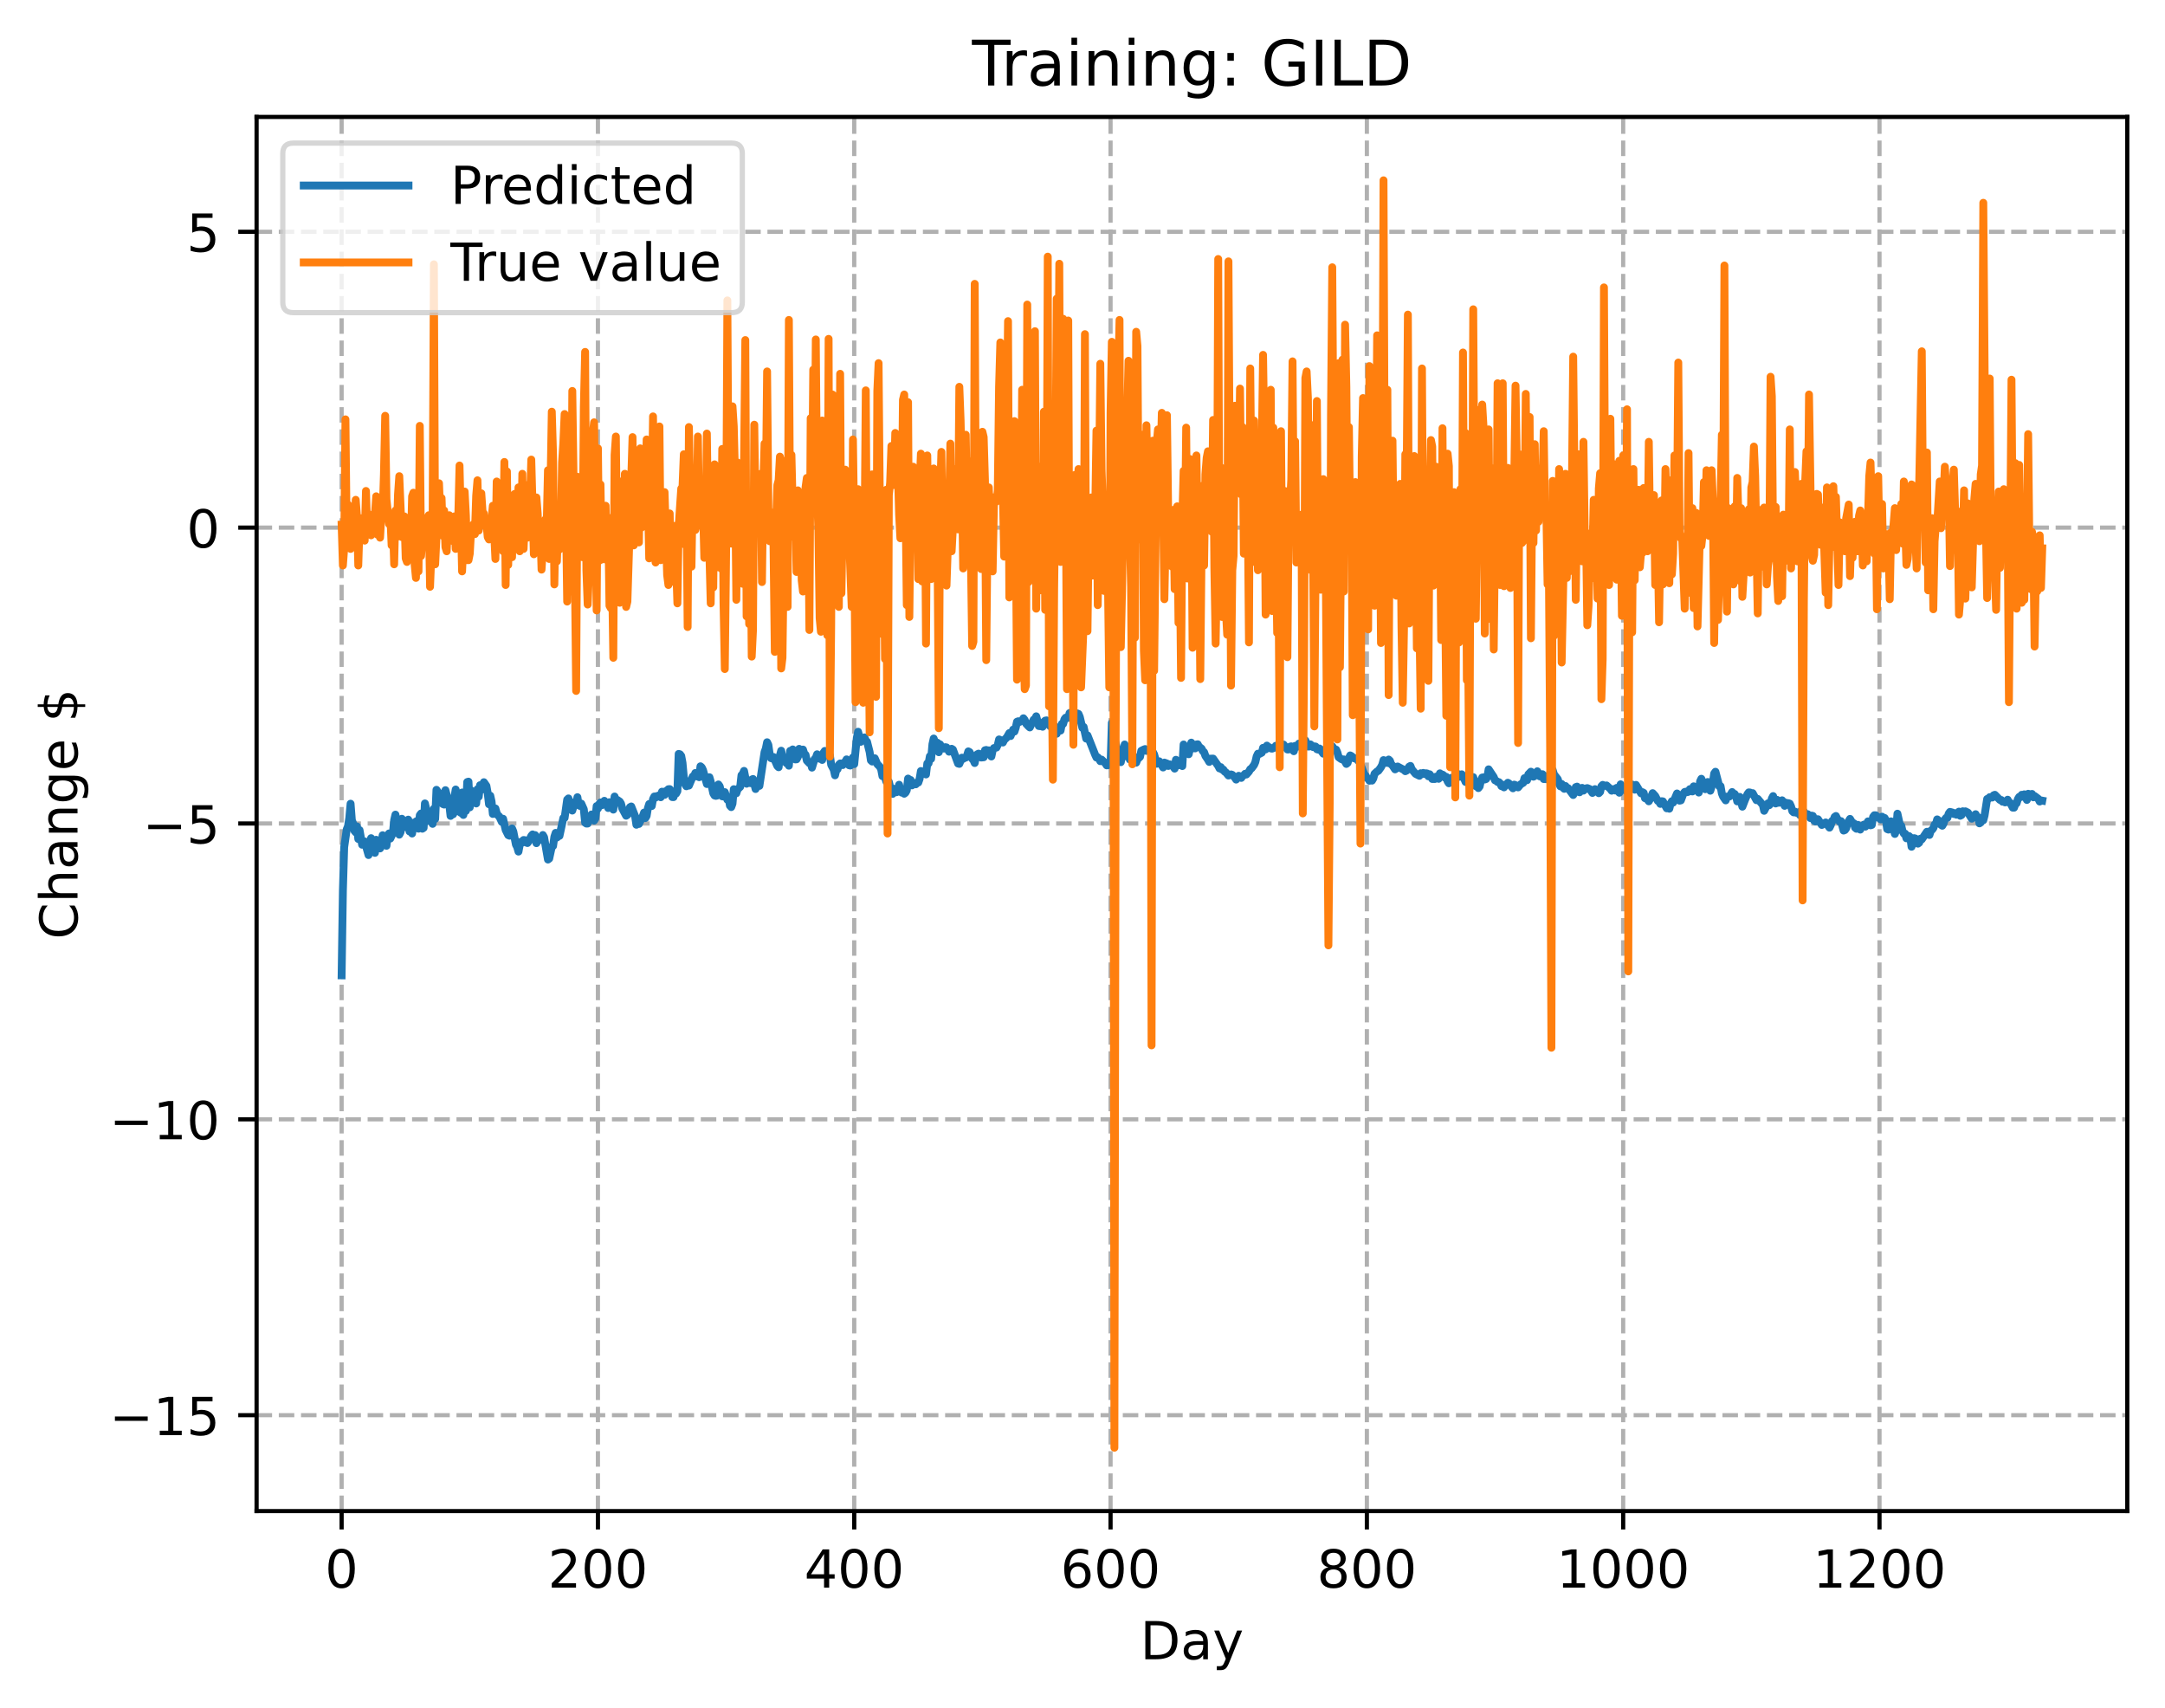 <?xml version="1.0" encoding="utf-8" standalone="no"?>
<!DOCTYPE svg PUBLIC "-//W3C//DTD SVG 1.1//EN"
  "http://www.w3.org/Graphics/SVG/1.1/DTD/svg11.dtd">
<!-- Created with matplotlib (https://matplotlib.org/) -->
<svg height="325.986pt" version="1.1" viewBox="0 0 413.303 325.986" width="413.303pt" xmlns="http://www.w3.org/2000/svg" xmlns:xlink="http://www.w3.org/1999/xlink">
 <defs>
  <style type="text/css">
*{stroke-linecap:butt;stroke-linejoin:round;}
  </style>
 </defs>
 <g id="figure_1">
  <g id="patch_1">
   <path d="M 0 325.986 
L 413.303 325.986 
L 413.303 0 
L 0 0 
z
" style="fill:#ffffff;"/>
  </g>
  <g id="axes_1">
   <g id="patch_2">
    <path d="M 48.983 288.43 
L 406.103 288.43 
L 406.103 22.318 
L 48.983 22.318 
z
" style="fill:#ffffff;"/>
   </g>
   <g id="matplotlib.axis_1">
    <g id="xtick_1">
     <g id="line2d_1">
      <path clip-path="url(#p792b7a4a7a)" d="M 65.216 288.43 
L 65.216 22.318 
" style="fill:none;stroke:#b0b0b0;stroke-dasharray:2.96,1.28;stroke-dashoffset:0;stroke-width:0.8;"/>
     </g>
     <g id="line2d_2">
      <defs>
       <path d="M 0 0 
L 0 3.5 
" id="m94c88cd7e9" style="stroke:#000000;stroke-width:0.8;"/>
      </defs>
      <g>
       <use style="stroke:#000000;stroke-width:0.8;" x="65.216" xlink:href="#m94c88cd7e9" y="288.43"/>
      </g>
     </g>
     <g id="text_1">
      <!-- 0 -->
      <defs>
       <path d="M 31.781 66.406 
Q 24.172 66.406 20.328 58.906 
Q 16.5 51.422 16.5 36.375 
Q 16.5 21.391 20.328 13.891 
Q 24.172 6.391 31.781 6.391 
Q 39.453 6.391 43.281 13.891 
Q 47.125 21.391 47.125 36.375 
Q 47.125 51.422 43.281 58.906 
Q 39.453 66.406 31.781 66.406 
z
M 31.781 74.219 
Q 44.047 74.219 50.516 64.516 
Q 56.984 54.828 56.984 36.375 
Q 56.984 17.969 50.516 8.266 
Q 44.047 -1.422 31.781 -1.422 
Q 19.531 -1.422 13.062 8.266 
Q 6.594 17.969 6.594 36.375 
Q 6.594 54.828 13.062 64.516 
Q 19.531 74.219 31.781 74.219 
z
" id="DejaVuSans-48"/>
      </defs>
      <g transform="translate(62.034 303.029)scale(0.1 -0.1)">
       <use xlink:href="#DejaVuSans-48"/>
      </g>
     </g>
    </g>
    <g id="xtick_2">
     <g id="line2d_3">
      <path clip-path="url(#p792b7a4a7a)" d="M 114.146 288.43 
L 114.146 22.318 
" style="fill:none;stroke:#b0b0b0;stroke-dasharray:2.96,1.28;stroke-dashoffset:0;stroke-width:0.8;"/>
     </g>
     <g id="line2d_4">
      <g>
       <use style="stroke:#000000;stroke-width:0.8;" x="114.146" xlink:href="#m94c88cd7e9" y="288.43"/>
      </g>
     </g>
     <g id="text_2">
      <!-- 200 -->
      <defs>
       <path d="M 19.188 8.297 
L 53.609 8.297 
L 53.609 0 
L 7.328 0 
L 7.328 8.297 
Q 12.938 14.109 22.625 23.891 
Q 32.328 33.688 34.812 36.531 
Q 39.547 41.844 41.422 45.531 
Q 43.312 49.219 43.312 52.781 
Q 43.312 58.594 39.234 62.25 
Q 35.156 65.922 28.609 65.922 
Q 23.969 65.922 18.812 64.312 
Q 13.672 62.703 7.812 59.422 
L 7.812 69.391 
Q 13.766 71.781 18.938 73 
Q 24.125 74.219 28.422 74.219 
Q 39.75 74.219 46.484 68.547 
Q 53.219 62.891 53.219 53.422 
Q 53.219 48.922 51.531 44.891 
Q 49.859 40.875 45.406 35.406 
Q 44.188 33.984 37.641 27.219 
Q 31.109 20.453 19.188 8.297 
z
" id="DejaVuSans-50"/>
      </defs>
      <g transform="translate(104.602 303.029)scale(0.1 -0.1)">
       <use xlink:href="#DejaVuSans-50"/>
       <use x="63.623" xlink:href="#DejaVuSans-48"/>
       <use x="127.246" xlink:href="#DejaVuSans-48"/>
      </g>
     </g>
    </g>
    <g id="xtick_3">
     <g id="line2d_5">
      <path clip-path="url(#p792b7a4a7a)" d="M 163.077 288.43 
L 163.077 22.318 
" style="fill:none;stroke:#b0b0b0;stroke-dasharray:2.96,1.28;stroke-dashoffset:0;stroke-width:0.8;"/>
     </g>
     <g id="line2d_6">
      <g>
       <use style="stroke:#000000;stroke-width:0.8;" x="163.077" xlink:href="#m94c88cd7e9" y="288.43"/>
      </g>
     </g>
     <g id="text_3">
      <!-- 400 -->
      <defs>
       <path d="M 37.797 64.312 
L 12.891 25.391 
L 37.797 25.391 
z
M 35.203 72.906 
L 47.609 72.906 
L 47.609 25.391 
L 58.016 25.391 
L 58.016 17.188 
L 47.609 17.188 
L 47.609 0 
L 37.797 0 
L 37.797 17.188 
L 4.891 17.188 
L 4.891 26.703 
z
" id="DejaVuSans-52"/>
      </defs>
      <g transform="translate(153.533 303.029)scale(0.1 -0.1)">
       <use xlink:href="#DejaVuSans-52"/>
       <use x="63.623" xlink:href="#DejaVuSans-48"/>
       <use x="127.246" xlink:href="#DejaVuSans-48"/>
      </g>
     </g>
    </g>
    <g id="xtick_4">
     <g id="line2d_7">
      <path clip-path="url(#p792b7a4a7a)" d="M 212.007 288.43 
L 212.007 22.318 
" style="fill:none;stroke:#b0b0b0;stroke-dasharray:2.96,1.28;stroke-dashoffset:0;stroke-width:0.8;"/>
     </g>
     <g id="line2d_8">
      <g>
       <use style="stroke:#000000;stroke-width:0.8;" x="212.007" xlink:href="#m94c88cd7e9" y="288.43"/>
      </g>
     </g>
     <g id="text_4">
      <!-- 600 -->
      <defs>
       <path d="M 33.016 40.375 
Q 26.375 40.375 22.484 35.828 
Q 18.609 31.297 18.609 23.391 
Q 18.609 15.531 22.484 10.953 
Q 26.375 6.391 33.016 6.391 
Q 39.656 6.391 43.531 10.953 
Q 47.406 15.531 47.406 23.391 
Q 47.406 31.297 43.531 35.828 
Q 39.656 40.375 33.016 40.375 
z
M 52.594 71.297 
L 52.594 62.312 
Q 48.875 64.062 45.094 64.984 
Q 41.312 65.922 37.594 65.922 
Q 27.828 65.922 22.672 59.328 
Q 17.531 52.734 16.797 39.406 
Q 19.672 43.656 24.016 45.922 
Q 28.375 48.188 33.594 48.188 
Q 44.578 48.188 50.953 41.516 
Q 57.328 34.859 57.328 23.391 
Q 57.328 12.156 50.688 5.359 
Q 44.047 -1.422 33.016 -1.422 
Q 20.359 -1.422 13.672 8.266 
Q 6.984 17.969 6.984 36.375 
Q 6.984 53.656 15.188 63.938 
Q 23.391 74.219 37.203 74.219 
Q 40.922 74.219 44.703 73.484 
Q 48.484 72.75 52.594 71.297 
z
" id="DejaVuSans-54"/>
      </defs>
      <g transform="translate(202.464 303.029)scale(0.1 -0.1)">
       <use xlink:href="#DejaVuSans-54"/>
       <use x="63.623" xlink:href="#DejaVuSans-48"/>
       <use x="127.246" xlink:href="#DejaVuSans-48"/>
      </g>
     </g>
    </g>
    <g id="xtick_5">
     <g id="line2d_9">
      <path clip-path="url(#p792b7a4a7a)" d="M 260.938 288.43 
L 260.938 22.318 
" style="fill:none;stroke:#b0b0b0;stroke-dasharray:2.96,1.28;stroke-dashoffset:0;stroke-width:0.8;"/>
     </g>
     <g id="line2d_10">
      <g>
       <use style="stroke:#000000;stroke-width:0.8;" x="260.938" xlink:href="#m94c88cd7e9" y="288.43"/>
      </g>
     </g>
     <g id="text_5">
      <!-- 800 -->
      <defs>
       <path d="M 31.781 34.625 
Q 24.75 34.625 20.719 30.859 
Q 16.703 27.094 16.703 20.516 
Q 16.703 13.922 20.719 10.156 
Q 24.75 6.391 31.781 6.391 
Q 38.812 6.391 42.859 10.172 
Q 46.922 13.969 46.922 20.516 
Q 46.922 27.094 42.891 30.859 
Q 38.875 34.625 31.781 34.625 
z
M 21.922 38.812 
Q 15.578 40.375 12.031 44.719 
Q 8.5 49.078 8.5 55.328 
Q 8.5 64.062 14.719 69.141 
Q 20.953 74.219 31.781 74.219 
Q 42.672 74.219 48.875 69.141 
Q 55.078 64.062 55.078 55.328 
Q 55.078 49.078 51.531 44.719 
Q 48 40.375 41.703 38.812 
Q 48.828 37.156 52.797 32.312 
Q 56.781 27.484 56.781 20.516 
Q 56.781 9.906 50.312 4.234 
Q 43.844 -1.422 31.781 -1.422 
Q 19.734 -1.422 13.25 4.234 
Q 6.781 9.906 6.781 20.516 
Q 6.781 27.484 10.781 32.312 
Q 14.797 37.156 21.922 38.812 
z
M 18.312 54.391 
Q 18.312 48.734 21.844 45.562 
Q 25.391 42.391 31.781 42.391 
Q 38.141 42.391 41.719 45.562 
Q 45.312 48.734 45.312 54.391 
Q 45.312 60.062 41.719 63.234 
Q 38.141 66.406 31.781 66.406 
Q 25.391 66.406 21.844 63.234 
Q 18.312 60.062 18.312 54.391 
z
" id="DejaVuSans-56"/>
      </defs>
      <g transform="translate(251.394 303.029)scale(0.1 -0.1)">
       <use xlink:href="#DejaVuSans-56"/>
       <use x="63.623" xlink:href="#DejaVuSans-48"/>
       <use x="127.246" xlink:href="#DejaVuSans-48"/>
      </g>
     </g>
    </g>
    <g id="xtick_6">
     <g id="line2d_11">
      <path clip-path="url(#p792b7a4a7a)" d="M 309.869 288.43 
L 309.869 22.318 
" style="fill:none;stroke:#b0b0b0;stroke-dasharray:2.96,1.28;stroke-dashoffset:0;stroke-width:0.8;"/>
     </g>
     <g id="line2d_12">
      <g>
       <use style="stroke:#000000;stroke-width:0.8;" x="309.869" xlink:href="#m94c88cd7e9" y="288.43"/>
      </g>
     </g>
     <g id="text_6">
      <!-- 1000 -->
      <defs>
       <path d="M 12.406 8.297 
L 28.516 8.297 
L 28.516 63.922 
L 10.984 60.406 
L 10.984 69.391 
L 28.422 72.906 
L 38.281 72.906 
L 38.281 8.297 
L 54.391 8.297 
L 54.391 0 
L 12.406 0 
z
" id="DejaVuSans-49"/>
      </defs>
      <g transform="translate(297.144 303.029)scale(0.1 -0.1)">
       <use xlink:href="#DejaVuSans-49"/>
       <use x="63.623" xlink:href="#DejaVuSans-48"/>
       <use x="127.246" xlink:href="#DejaVuSans-48"/>
       <use x="190.869" xlink:href="#DejaVuSans-48"/>
      </g>
     </g>
    </g>
    <g id="xtick_7">
     <g id="line2d_13">
      <path clip-path="url(#p792b7a4a7a)" d="M 358.799 288.43 
L 358.799 22.318 
" style="fill:none;stroke:#b0b0b0;stroke-dasharray:2.96,1.28;stroke-dashoffset:0;stroke-width:0.8;"/>
     </g>
     <g id="line2d_14">
      <g>
       <use style="stroke:#000000;stroke-width:0.8;" x="358.799" xlink:href="#m94c88cd7e9" y="288.43"/>
      </g>
     </g>
     <g id="text_7">
      <!-- 1200 -->
      <g transform="translate(346.074 303.029)scale(0.1 -0.1)">
       <use xlink:href="#DejaVuSans-49"/>
       <use x="63.623" xlink:href="#DejaVuSans-50"/>
       <use x="127.246" xlink:href="#DejaVuSans-48"/>
       <use x="190.869" xlink:href="#DejaVuSans-48"/>
      </g>
     </g>
    </g>
    <g id="text_8">
     <!-- Day -->
     <defs>
      <path d="M 19.672 64.797 
L 19.672 8.109 
L 31.594 8.109 
Q 46.688 8.109 53.688 14.938 
Q 60.688 21.781 60.688 36.531 
Q 60.688 51.172 53.688 57.984 
Q 46.688 64.797 31.594 64.797 
z
M 9.812 72.906 
L 30.078 72.906 
Q 51.266 72.906 61.172 64.094 
Q 71.094 55.281 71.094 36.531 
Q 71.094 17.672 61.125 8.828 
Q 51.172 0 30.078 0 
L 9.812 0 
z
" id="DejaVuSans-68"/>
      <path d="M 34.281 27.484 
Q 23.391 27.484 19.188 25 
Q 14.984 22.516 14.984 16.5 
Q 14.984 11.719 18.141 8.906 
Q 21.297 6.109 26.703 6.109 
Q 34.188 6.109 38.703 11.406 
Q 43.219 16.703 43.219 25.484 
L 43.219 27.484 
z
M 52.203 31.203 
L 52.203 0 
L 43.219 0 
L 43.219 8.297 
Q 40.141 3.328 35.547 0.953 
Q 30.953 -1.422 24.312 -1.422 
Q 15.922 -1.422 10.953 3.297 
Q 6 8.016 6 15.922 
Q 6 25.141 12.172 29.828 
Q 18.359 34.516 30.609 34.516 
L 43.219 34.516 
L 43.219 35.406 
Q 43.219 41.609 39.141 45 
Q 35.062 48.391 27.688 48.391 
Q 23 48.391 18.547 47.266 
Q 14.109 46.141 10.016 43.891 
L 10.016 52.203 
Q 14.938 54.109 19.578 55.047 
Q 24.219 56 28.609 56 
Q 40.484 56 46.344 49.844 
Q 52.203 43.703 52.203 31.203 
z
" id="DejaVuSans-97"/>
      <path d="M 32.172 -5.078 
Q 28.375 -14.844 24.75 -17.812 
Q 21.141 -20.797 15.094 -20.797 
L 7.906 -20.797 
L 7.906 -13.281 
L 13.188 -13.281 
Q 16.891 -13.281 18.938 -11.516 
Q 21 -9.766 23.484 -3.219 
L 25.094 0.875 
L 2.984 54.688 
L 12.5 54.688 
L 29.594 11.922 
L 46.688 54.688 
L 56.203 54.688 
z
" id="DejaVuSans-121"/>
     </defs>
     <g transform="translate(217.669 316.707)scale(0.1 -0.1)">
      <use xlink:href="#DejaVuSans-68"/>
      <use x="77.002" xlink:href="#DejaVuSans-97"/>
      <use x="138.281" xlink:href="#DejaVuSans-121"/>
     </g>
    </g>
   </g>
   <g id="matplotlib.axis_2">
    <g id="ytick_1">
     <g id="line2d_15">
      <path clip-path="url(#p792b7a4a7a)" d="M 48.983 270.122 
L 406.103 270.122 
" style="fill:none;stroke:#b0b0b0;stroke-dasharray:2.96,1.28;stroke-dashoffset:0;stroke-width:0.8;"/>
     </g>
     <g id="line2d_16">
      <defs>
       <path d="M 0 0 
L -3.5 0 
" id="m8bc1a0bd87" style="stroke:#000000;stroke-width:0.8;"/>
      </defs>
      <g>
       <use style="stroke:#000000;stroke-width:0.8;" x="48.983" xlink:href="#m8bc1a0bd87" y="270.122"/>
      </g>
     </g>
     <g id="text_9">
      <!-- −15 -->
      <defs>
       <path d="M 10.594 35.5 
L 73.188 35.5 
L 73.188 27.203 
L 10.594 27.203 
z
" id="DejaVuSans-8722"/>
       <path d="M 10.797 72.906 
L 49.516 72.906 
L 49.516 64.594 
L 19.828 64.594 
L 19.828 46.734 
Q 21.969 47.469 24.109 47.828 
Q 26.266 48.188 28.422 48.188 
Q 40.625 48.188 47.75 41.5 
Q 54.891 34.812 54.891 23.391 
Q 54.891 11.625 47.562 5.094 
Q 40.234 -1.422 26.906 -1.422 
Q 22.312 -1.422 17.547 -0.641 
Q 12.797 0.141 7.719 1.703 
L 7.719 11.625 
Q 12.109 9.234 16.797 8.062 
Q 21.484 6.891 26.703 6.891 
Q 35.156 6.891 40.078 11.328 
Q 45.016 15.766 45.016 23.391 
Q 45.016 31 40.078 35.438 
Q 35.156 39.891 26.703 39.891 
Q 22.75 39.891 18.812 39.016 
Q 14.891 38.141 10.797 36.281 
z
" id="DejaVuSans-53"/>
      </defs>
      <g transform="translate(20.878 273.922)scale(0.1 -0.1)">
       <use xlink:href="#DejaVuSans-8722"/>
       <use x="83.789" xlink:href="#DejaVuSans-49"/>
       <use x="147.412" xlink:href="#DejaVuSans-53"/>
      </g>
     </g>
    </g>
    <g id="ytick_2">
     <g id="line2d_17">
      <path clip-path="url(#p792b7a4a7a)" d="M 48.983 213.652 
L 406.103 213.652 
" style="fill:none;stroke:#b0b0b0;stroke-dasharray:2.96,1.28;stroke-dashoffset:0;stroke-width:0.8;"/>
     </g>
     <g id="line2d_18">
      <g>
       <use style="stroke:#000000;stroke-width:0.8;" x="48.983" xlink:href="#m8bc1a0bd87" y="213.652"/>
      </g>
     </g>
     <g id="text_10">
      <!-- −10 -->
      <g transform="translate(20.878 217.451)scale(0.1 -0.1)">
       <use xlink:href="#DejaVuSans-8722"/>
       <use x="83.789" xlink:href="#DejaVuSans-49"/>
       <use x="147.412" xlink:href="#DejaVuSans-48"/>
      </g>
     </g>
    </g>
    <g id="ytick_3">
     <g id="line2d_19">
      <path clip-path="url(#p792b7a4a7a)" d="M 48.983 157.181 
L 406.103 157.181 
" style="fill:none;stroke:#b0b0b0;stroke-dasharray:2.96,1.28;stroke-dashoffset:0;stroke-width:0.8;"/>
     </g>
     <g id="line2d_20">
      <g>
       <use style="stroke:#000000;stroke-width:0.8;" x="48.983" xlink:href="#m8bc1a0bd87" y="157.181"/>
      </g>
     </g>
     <g id="text_11">
      <!-- −5 -->
      <g transform="translate(27.241 160.98)scale(0.1 -0.1)">
       <use xlink:href="#DejaVuSans-8722"/>
       <use x="83.789" xlink:href="#DejaVuSans-53"/>
      </g>
     </g>
    </g>
    <g id="ytick_4">
     <g id="line2d_21">
      <path clip-path="url(#p792b7a4a7a)" d="M 48.983 100.711 
L 406.103 100.711 
" style="fill:none;stroke:#b0b0b0;stroke-dasharray:2.96,1.28;stroke-dashoffset:0;stroke-width:0.8;"/>
     </g>
     <g id="line2d_22">
      <g>
       <use style="stroke:#000000;stroke-width:0.8;" x="48.983" xlink:href="#m8bc1a0bd87" y="100.711"/>
      </g>
     </g>
     <g id="text_12">
      <!-- 0 -->
      <g transform="translate(35.62 104.51)scale(0.1 -0.1)">
       <use xlink:href="#DejaVuSans-48"/>
      </g>
     </g>
    </g>
    <g id="ytick_5">
     <g id="line2d_23">
      <path clip-path="url(#p792b7a4a7a)" d="M 48.983 44.24 
L 406.103 44.24 
" style="fill:none;stroke:#b0b0b0;stroke-dasharray:2.96,1.28;stroke-dashoffset:0;stroke-width:0.8;"/>
     </g>
     <g id="line2d_24">
      <g>
       <use style="stroke:#000000;stroke-width:0.8;" x="48.983" xlink:href="#m8bc1a0bd87" y="44.24"/>
      </g>
     </g>
     <g id="text_13">
      <!-- 5 -->
      <g transform="translate(35.62 48.039)scale(0.1 -0.1)">
       <use xlink:href="#DejaVuSans-53"/>
      </g>
     </g>
    </g>
    <g id="text_14">
     <!-- Change $ -->
     <defs>
      <path d="M 64.406 67.281 
L 64.406 56.891 
Q 59.422 61.531 53.781 63.812 
Q 48.141 66.109 41.797 66.109 
Q 29.297 66.109 22.656 58.469 
Q 16.016 50.828 16.016 36.375 
Q 16.016 21.969 22.656 14.328 
Q 29.297 6.688 41.797 6.688 
Q 48.141 6.688 53.781 8.984 
Q 59.422 11.281 64.406 15.922 
L 64.406 5.609 
Q 59.234 2.094 53.438 0.328 
Q 47.656 -1.422 41.219 -1.422 
Q 24.656 -1.422 15.125 8.703 
Q 5.609 18.844 5.609 36.375 
Q 5.609 53.953 15.125 64.078 
Q 24.656 74.219 41.219 74.219 
Q 47.75 74.219 53.531 72.484 
Q 59.328 70.75 64.406 67.281 
z
" id="DejaVuSans-67"/>
      <path d="M 54.891 33.016 
L 54.891 0 
L 45.906 0 
L 45.906 32.719 
Q 45.906 40.484 42.875 44.328 
Q 39.844 48.188 33.797 48.188 
Q 26.516 48.188 22.312 43.547 
Q 18.109 38.922 18.109 30.906 
L 18.109 0 
L 9.078 0 
L 9.078 75.984 
L 18.109 75.984 
L 18.109 46.188 
Q 21.344 51.125 25.703 53.562 
Q 30.078 56 35.797 56 
Q 45.219 56 50.047 50.172 
Q 54.891 44.344 54.891 33.016 
z
" id="DejaVuSans-104"/>
      <path d="M 54.891 33.016 
L 54.891 0 
L 45.906 0 
L 45.906 32.719 
Q 45.906 40.484 42.875 44.328 
Q 39.844 48.188 33.797 48.188 
Q 26.516 48.188 22.312 43.547 
Q 18.109 38.922 18.109 30.906 
L 18.109 0 
L 9.078 0 
L 9.078 54.688 
L 18.109 54.688 
L 18.109 46.188 
Q 21.344 51.125 25.703 53.562 
Q 30.078 56 35.797 56 
Q 45.219 56 50.047 50.172 
Q 54.891 44.344 54.891 33.016 
z
" id="DejaVuSans-110"/>
      <path d="M 45.406 27.984 
Q 45.406 37.75 41.375 43.109 
Q 37.359 48.484 30.078 48.484 
Q 22.859 48.484 18.828 43.109 
Q 14.797 37.75 14.797 27.984 
Q 14.797 18.266 18.828 12.891 
Q 22.859 7.516 30.078 7.516 
Q 37.359 7.516 41.375 12.891 
Q 45.406 18.266 45.406 27.984 
z
M 54.391 6.781 
Q 54.391 -7.172 48.188 -13.984 
Q 42 -20.797 29.203 -20.797 
Q 24.469 -20.797 20.266 -20.094 
Q 16.062 -19.391 12.109 -17.922 
L 12.109 -9.188 
Q 16.062 -11.328 19.922 -12.344 
Q 23.781 -13.375 27.781 -13.375 
Q 36.625 -13.375 41.016 -8.766 
Q 45.406 -4.156 45.406 5.172 
L 45.406 9.625 
Q 42.625 4.781 38.281 2.391 
Q 33.938 0 27.875 0 
Q 17.828 0 11.672 7.656 
Q 5.516 15.328 5.516 27.984 
Q 5.516 40.672 11.672 48.328 
Q 17.828 56 27.875 56 
Q 33.938 56 38.281 53.609 
Q 42.625 51.219 45.406 46.391 
L 45.406 54.688 
L 54.391 54.688 
z
" id="DejaVuSans-103"/>
      <path d="M 56.203 29.594 
L 56.203 25.203 
L 14.891 25.203 
Q 15.484 15.922 20.484 11.062 
Q 25.484 6.203 34.422 6.203 
Q 39.594 6.203 44.453 7.469 
Q 49.312 8.734 54.109 11.281 
L 54.109 2.781 
Q 49.266 0.734 44.188 -0.344 
Q 39.109 -1.422 33.891 -1.422 
Q 20.797 -1.422 13.156 6.188 
Q 5.516 13.812 5.516 26.812 
Q 5.516 40.234 12.766 48.109 
Q 20.016 56 32.328 56 
Q 43.359 56 49.781 48.891 
Q 56.203 41.797 56.203 29.594 
z
M 47.219 32.234 
Q 47.125 39.594 43.094 43.984 
Q 39.062 48.391 32.422 48.391 
Q 24.906 48.391 20.391 44.141 
Q 15.875 39.891 15.188 32.172 
z
" id="DejaVuSans-101"/>
      <path id="DejaVuSans-32"/>
      <path d="M 33.797 -14.703 
L 28.906 -14.703 
L 28.859 0 
Q 23.734 0.094 18.609 1.188 
Q 13.484 2.297 8.297 4.5 
L 8.297 13.281 
Q 13.281 10.156 18.375 8.562 
Q 23.484 6.984 28.906 6.938 
L 28.906 29.203 
Q 18.109 30.953 13.203 35.156 
Q 8.297 39.359 8.297 46.688 
Q 8.297 54.641 13.625 59.219 
Q 18.953 63.812 28.906 64.5 
L 28.906 75.984 
L 33.797 75.984 
L 33.797 64.656 
Q 38.328 64.453 42.578 63.688 
Q 46.828 62.938 50.875 61.625 
L 50.875 53.078 
Q 46.828 55.125 42.547 56.25 
Q 38.281 57.375 33.797 57.562 
L 33.797 36.719 
Q 44.875 35.016 50.094 30.609 
Q 55.328 26.219 55.328 18.609 
Q 55.328 10.359 49.781 5.594 
Q 44.234 0.828 33.797 0.094 
z
M 28.906 37.594 
L 28.906 57.625 
Q 23.25 56.984 20.266 54.391 
Q 17.281 51.812 17.281 47.516 
Q 17.281 43.312 20.031 40.969 
Q 22.797 38.625 28.906 37.594 
z
M 33.797 28.219 
L 33.797 7.078 
Q 39.984 7.906 43.141 10.594 
Q 46.297 13.281 46.297 17.672 
Q 46.297 21.969 43.281 24.5 
Q 40.281 27.047 33.797 28.219 
z
" id="DejaVuSans-36"/>
     </defs>
     <g transform="translate(14.798 179.288)rotate(-90)scale(0.1 -0.1)">
      <use xlink:href="#DejaVuSans-67"/>
      <use x="69.824" xlink:href="#DejaVuSans-104"/>
      <use x="133.203" xlink:href="#DejaVuSans-97"/>
      <use x="194.482" xlink:href="#DejaVuSans-110"/>
      <use x="257.861" xlink:href="#DejaVuSans-103"/>
      <use x="321.338" xlink:href="#DejaVuSans-101"/>
      <use x="382.861" xlink:href="#DejaVuSans-32"/>
      <use x="414.648" xlink:href="#DejaVuSans-36"/>
     </g>
    </g>
   </g>
   <g id="line2d_25">
    <path clip-path="url(#p792b7a4a7a)" d="M 65.216 186.169 
L 65.46 170.013 
L 65.705 161.707 
L 66.194 158.3 
L 66.439 157.696 
L 66.683 156.093 
L 66.928 153.407 
L 67.173 156.584 
L 67.417 157.176 
L 67.662 158.578 
L 67.907 158.876 
L 68.151 157.744 
L 68.396 160.14 
L 68.641 158.446 
L 69.13 161.241 
L 69.619 160.603 
L 70.353 163.211 
L 70.598 160.688 
L 70.843 159.985 
L 71.332 160.851 
L 71.577 162.79 
L 71.821 160.295 
L 72.066 161.686 
L 72.31 160.772 
L 72.555 161.946 
L 72.8 161.535 
L 73.044 159.424 
L 73.289 159.881 
L 73.778 161.441 
L 74.023 159.397 
L 74.268 159.084 
L 74.512 160.06 
L 75.002 159.029 
L 75.246 156.541 
L 75.491 155.491 
L 76.225 159.316 
L 76.47 158.838 
L 76.714 156.281 
L 76.959 157.181 
L 77.204 157.421 
L 77.448 157.888 
L 77.693 157.651 
L 77.937 156.447 
L 78.182 158.705 
L 78.427 156.982 
L 78.671 159.097 
L 78.916 157.403 
L 79.405 156.809 
L 79.65 156.675 
L 79.895 158.175 
L 80.139 155.604 
L 80.384 155.279 
L 80.629 158.179 
L 80.873 158.012 
L 81.118 153.353 
L 81.363 154.4 
L 81.607 156.002 
L 81.852 155.703 
L 82.097 156.783 
L 82.341 155.455 
L 82.586 157.254 
L 82.831 154.36 
L 83.075 156.325 
L 83.32 150.754 
L 84.054 151.795 
L 84.298 153.2 
L 84.543 153.474 
L 84.788 153.571 
L 85.032 150.822 
L 85.766 153.58 
L 86.011 155.739 
L 86.256 154.818 
L 86.5 155.428 
L 86.745 152.209 
L 86.99 150.696 
L 87.234 154.86 
L 87.479 152.092 
L 87.724 152.189 
L 87.968 155.152 
L 88.213 151.269 
L 88.458 155.553 
L 88.702 153.716 
L 88.947 154.785 
L 89.192 149.268 
L 89.436 149.195 
L 89.681 154.105 
L 89.925 150.874 
L 90.17 151.121 
L 90.415 152.727 
L 90.659 153.227 
L 90.904 153.363 
L 91.149 150.643 
L 91.393 152.072 
L 91.638 149.875 
L 91.883 150.772 
L 92.127 150.27 
L 92.372 149.301 
L 92.861 150.009 
L 93.106 151.393 
L 93.351 153.511 
L 93.595 151.877 
L 93.84 152.978 
L 94.085 155.363 
L 94.574 154.313 
L 94.819 155.198 
L 95.063 155.643 
L 95.308 155.823 
L 95.797 156.89 
L 96.042 156.28 
L 96.531 158.424 
L 97.02 159.404 
L 97.265 159.514 
L 97.754 158.134 
L 97.999 158.73 
L 98.488 161.212 
L 98.733 161.684 
L 98.978 162.549 
L 99.222 161.248 
L 99.467 160.656 
L 99.712 160.843 
L 99.956 160.332 
L 100.201 160.365 
L 100.446 160.816 
L 100.69 160.916 
L 100.935 160.593 
L 101.424 159.551 
L 101.669 159.272 
L 101.913 159.911 
L 102.158 159.397 
L 102.403 160.942 
L 102.892 160.106 
L 103.137 160.288 
L 103.381 160.253 
L 103.626 159.38 
L 103.871 159.807 
L 104.36 162.66 
L 104.605 164.065 
L 104.849 163.883 
L 105.339 161.6 
L 105.583 161.488 
L 105.828 159.712 
L 106.073 158.974 
L 106.317 159.866 
L 106.562 159.612 
L 106.807 159.546 
L 107.541 156.146 
L 107.785 156.115 
L 108.274 152.63 
L 108.519 152.395 
L 108.764 153.768 
L 109.253 154.72 
L 109.742 153.07 
L 109.987 153.424 
L 110.232 152.162 
L 110.476 153.691 
L 110.721 153.831 
L 110.966 153.383 
L 111.455 154.483 
L 111.7 157.027 
L 111.944 157.199 
L 112.189 157.193 
L 112.434 156.363 
L 112.678 156.186 
L 112.923 155.461 
L 113.168 156.352 
L 113.412 156.644 
L 113.657 156.24 
L 113.901 153.855 
L 114.146 154.342 
L 114.391 153.455 
L 114.635 153.173 
L 114.88 153.701 
L 115.369 152.852 
L 115.614 153.533 
L 115.859 153.415 
L 116.103 154.229 
L 116.348 153.114 
L 116.593 154.094 
L 116.837 153.567 
L 117.082 154.535 
L 117.327 152.033 
L 117.571 153.066 
L 117.816 152.666 
L 118.305 152.995 
L 118.55 153.389 
L 118.795 154.326 
L 119.529 155.701 
L 119.773 155.538 
L 120.262 154.072 
L 120.507 153.932 
L 121.241 155.787 
L 121.486 157.427 
L 121.73 157.245 
L 121.975 157.271 
L 122.709 155.791 
L 122.954 155.096 
L 123.198 156.154 
L 123.443 155.744 
L 123.688 154.232 
L 123.932 153.46 
L 124.177 153.834 
L 124.422 153.852 
L 124.666 152.512 
L 124.911 152.031 
L 125.156 152.242 
L 125.4 151.945 
L 125.645 151.938 
L 125.889 151.766 
L 126.134 152.175 
L 126.379 151.109 
L 126.623 151.561 
L 126.868 151.724 
L 127.113 150.995 
L 127.357 150.913 
L 127.602 150.638 
L 127.847 150.621 
L 128.091 150.93 
L 128.336 152.143 
L 128.581 152.152 
L 128.825 151.253 
L 129.07 151.469 
L 129.315 151.011 
L 129.559 143.9 
L 129.804 143.968 
L 130.049 144.289 
L 130.293 145.605 
L 130.538 148.287 
L 130.783 149.676 
L 131.027 150.078 
L 131.272 149.95 
L 131.517 149.95 
L 132.25 148.205 
L 132.495 148.15 
L 132.74 147.54 
L 132.984 148.197 
L 133.229 148.098 
L 133.474 148.348 
L 133.718 146.264 
L 133.963 146.475 
L 134.208 146.992 
L 134.942 149.649 
L 135.431 148.353 
L 135.676 149.183 
L 136.165 151.436 
L 136.41 151.839 
L 136.654 151.91 
L 136.899 151.855 
L 137.144 149.731 
L 137.388 150.067 
L 137.877 151.999 
L 138.122 152.032 
L 138.367 151.197 
L 138.856 152.648 
L 139.101 152.375 
L 139.345 153.78 
L 139.59 154.056 
L 139.835 153.402 
L 140.079 150.633 
L 140.324 150.719 
L 140.569 151.422 
L 140.813 150.667 
L 141.303 150.195 
L 141.547 147.971 
L 141.792 147.714 
L 142.037 147.143 
L 142.526 149.594 
L 142.771 148.942 
L 143.26 149.488 
L 143.505 148.802 
L 143.749 148.687 
L 144.238 150.604 
L 144.483 150.03 
L 144.728 149.907 
L 144.972 150.008 
L 145.951 143.56 
L 146.196 142.878 
L 146.44 141.672 
L 146.685 142.19 
L 146.93 143.919 
L 147.174 144.702 
L 147.419 144.784 
L 147.664 144.492 
L 148.398 146.215 
L 148.642 146.449 
L 148.887 144.192 
L 149.132 143.289 
L 149.376 144.443 
L 149.865 145.236 
L 150.11 145.655 
L 150.355 145.625 
L 150.599 146.153 
L 150.844 143.316 
L 151.089 143.594 
L 151.333 143.049 
L 151.823 144.953 
L 152.067 144.938 
L 152.312 144.498 
L 152.557 142.935 
L 152.801 143.916 
L 153.046 143.133 
L 153.291 143.074 
L 153.535 143.852 
L 153.78 144.065 
L 154.025 145.175 
L 154.514 145.684 
L 154.759 145.482 
L 155.003 146.521 
L 155.493 144.911 
L 155.737 144.662 
L 155.982 143.968 
L 156.226 144.301 
L 156.471 144.826 
L 156.716 144.467 
L 156.96 145.053 
L 157.205 143.691 
L 157.45 143.335 
L 157.694 143.742 
L 157.939 143.318 
L 158.428 144.153 
L 158.673 145.978 
L 159.162 146.895 
L 159.407 147.99 
L 159.652 146.971 
L 159.896 146.815 
L 160.141 145.966 
L 160.386 145.724 
L 160.63 145.974 
L 160.875 146.034 
L 161.12 145.552 
L 161.364 145.452 
L 161.609 144.945 
L 161.853 145.233 
L 162.098 146.07 
L 162.343 146.125 
L 162.832 144.578 
L 163.077 145.855 
L 163.566 140.846 
L 163.811 139.668 
L 164.3 141.602 
L 164.545 141.002 
L 164.789 141.07 
L 165.034 140.751 
L 165.279 141.335 
L 165.523 141.584 
L 166.013 143.53 
L 166.257 145.136 
L 166.502 145.357 
L 166.991 144.728 
L 167.48 145.861 
L 167.97 146.35 
L 168.214 146.837 
L 168.459 148.146 
L 168.948 148.294 
L 169.193 149.18 
L 169.682 149.211 
L 170.172 151.152 
L 170.416 151.53 
L 170.661 150.559 
L 170.906 150.673 
L 171.15 151.214 
L 171.395 151.086 
L 171.64 149.784 
L 171.884 150.845 
L 172.129 151.288 
L 172.374 151.194 
L 172.618 151.506 
L 172.863 151.311 
L 173.108 150.845 
L 173.352 148.609 
L 173.597 149.303 
L 173.841 148.879 
L 174.086 149.911 
L 174.331 149.425 
L 174.575 149.45 
L 174.82 149.706 
L 175.065 149.393 
L 175.309 149.368 
L 175.554 148.664 
L 175.799 147.17 
L 176.777 147.824 
L 177.022 145.721 
L 177.267 145.705 
L 177.511 144.342 
L 177.756 144.845 
L 178.001 142.046 
L 178.245 140.965 
L 178.49 141.711 
L 178.735 141.675 
L 178.979 141.789 
L 179.224 143.578 
L 179.468 142.085 
L 179.713 142.623 
L 179.958 142.867 
L 180.202 142.883 
L 180.447 142.613 
L 180.692 142.657 
L 181.181 143.478 
L 181.67 142.923 
L 181.915 143.082 
L 182.894 145.739 
L 183.138 145.807 
L 183.628 144.621 
L 183.872 144.845 
L 184.117 144.655 
L 184.362 144.613 
L 184.606 144.196 
L 184.851 143.422 
L 185.096 143.553 
L 185.34 144.058 
L 185.585 144.83 
L 185.829 145.088 
L 186.074 145.645 
L 186.319 144.314 
L 186.563 143.971 
L 186.808 143.848 
L 187.053 143.925 
L 187.297 144.595 
L 187.787 144.547 
L 188.031 143.201 
L 188.276 143.146 
L 188.521 143.38 
L 188.765 143.225 
L 189.255 144.395 
L 189.499 143.256 
L 189.744 142.785 
L 190.233 142.692 
L 190.478 142.176 
L 190.723 141.138 
L 191.212 141.372 
L 191.456 141.73 
L 191.701 141.238 
L 192.19 140.782 
L 192.68 139.924 
L 192.924 140.494 
L 193.414 139.256 
L 193.658 139.64 
L 193.903 138.911 
L 194.148 137.757 
L 194.392 137.663 
L 194.637 137.805 
L 194.882 137.613 
L 195.126 137.587 
L 195.371 137.099 
L 195.616 137.41 
L 195.86 138.108 
L 196.35 138.635 
L 196.594 138.849 
L 197.328 137.36 
L 197.573 137.317 
L 197.817 136.721 
L 198.307 138.578 
L 198.551 138.605 
L 198.796 138.101 
L 199.041 138.716 
L 199.285 137.775 
L 199.53 137.548 
L 199.775 137.498 
L 200.264 138.363 
L 200.509 138.632 
L 200.753 137.97 
L 200.998 138.552 
L 201.243 138.49 
L 201.487 138.905 
L 201.732 140.051 
L 201.977 138.848 
L 202.221 139 
L 202.466 139.45 
L 202.711 138.163 
L 202.955 138.181 
L 203.2 137.284 
L 203.444 136.982 
L 203.689 137.07 
L 203.934 137.02 
L 204.178 136.11 
L 204.423 136.012 
L 204.912 136.628 
L 205.157 136.376 
L 205.646 136.168 
L 205.891 136.271 
L 206.136 136.848 
L 206.625 138.926 
L 206.87 138.744 
L 207.359 140.984 
L 207.604 140.364 
L 209.072 144.076 
L 209.316 144.601 
L 209.561 144.542 
L 209.805 144.83 
L 210.05 145.291 
L 210.295 144.988 
L 211.029 145.696 
L 211.273 146.089 
L 211.518 146.066 
L 211.763 145.663 
L 212.007 145.964 
L 212.252 137.98 
L 212.497 140.133 
L 213.965 145.479 
L 214.209 144.17 
L 214.454 144.469 
L 214.699 142.105 
L 215.432 143.887 
L 215.677 144.979 
L 216.166 144.549 
L 216.411 144.363 
L 216.656 144.81 
L 216.9 145.572 
L 217.145 144.935 
L 217.634 144.467 
L 217.879 143.304 
L 218.368 143.06 
L 218.613 142.973 
L 218.858 143.329 
L 219.347 143.021 
L 219.592 143.506 
L 220.081 143.537 
L 220.326 143.996 
L 220.815 145.787 
L 221.06 145.388 
L 221.304 145.312 
L 222.038 146.494 
L 222.283 145.559 
L 222.772 145.74 
L 223.017 146.205 
L 223.261 145.89 
L 223.506 146.117 
L 223.751 145.936 
L 224.24 146.708 
L 224.485 145.023 
L 224.729 145.75 
L 224.974 146.058 
L 225.219 145.925 
L 225.463 145.624 
L 225.708 146.223 
L 225.953 142.103 
L 226.197 143.037 
L 226.442 142.996 
L 226.687 143.79 
L 226.931 143.965 
L 227.42 141.748 
L 227.665 142.861 
L 227.91 142.566 
L 228.154 142.849 
L 228.399 142.106 
L 228.644 142.058 
L 228.888 142.514 
L 229.378 142.89 
L 229.622 143.362 
L 229.867 143.583 
L 230.112 144.272 
L 230.601 144.995 
L 230.846 145.433 
L 231.09 144.809 
L 231.58 144.8 
L 232.558 146.195 
L 232.803 146.671 
L 233.048 146.42 
L 233.292 146.893 
L 233.537 146.888 
L 233.781 147.28 
L 234.026 147.428 
L 234.515 148.026 
L 235.005 147.815 
L 235.249 147.899 
L 235.739 148.426 
L 235.983 148.804 
L 236.473 148.079 
L 236.962 148.483 
L 237.207 148.121 
L 237.451 147.976 
L 237.696 147.692 
L 237.941 147.831 
L 238.43 147.266 
L 238.675 146.823 
L 238.919 146.662 
L 239.408 146 
L 239.653 145.433 
L 239.898 144.362 
L 240.142 143.855 
L 240.387 143.925 
L 240.876 143.666 
L 241.121 142.738 
L 241.366 143.021 
L 241.61 143.047 
L 241.855 142.318 
L 242.1 142.645 
L 242.344 142.64 
L 242.589 142.857 
L 242.834 142.898 
L 243.323 142.702 
L 243.568 142.341 
L 244.302 142.241 
L 244.546 142.33 
L 245.036 142.115 
L 245.769 143.058 
L 246.014 143.05 
L 246.259 142.52 
L 246.503 142.454 
L 246.993 143.388 
L 247.237 142.371 
L 247.727 142.527 
L 247.971 141.925 
L 248.216 142.419 
L 248.461 142.126 
L 248.705 141.591 
L 248.95 141.535 
L 249.195 141.315 
L 249.684 142.498 
L 249.929 142.49 
L 250.173 142.088 
L 250.663 142.596 
L 250.907 142.457 
L 251.152 142.496 
L 251.396 143.008 
L 251.641 143.087 
L 251.886 142.864 
L 252.62 143.86 
L 252.864 143.629 
L 253.109 142.905 
L 253.598 142.355 
L 253.843 142.272 
L 254.088 142.704 
L 254.332 142.437 
L 254.822 143.123 
L 255.066 143.084 
L 255.311 143.639 
L 255.556 144.541 
L 256.045 144.888 
L 256.29 144.981 
L 256.534 144.951 
L 257.024 145.813 
L 257.268 145.608 
L 257.513 144.674 
L 257.757 144.19 
L 258.002 144.318 
L 258.491 144.743 
L 258.981 144.739 
L 259.225 145.168 
L 259.47 145.297 
L 260.449 147.783 
L 260.693 148.024 
L 260.938 148.506 
L 261.183 148.606 
L 261.427 149.028 
L 261.672 148.786 
L 261.917 149.001 
L 262.161 148.588 
L 262.406 147.688 
L 262.895 147.239 
L 263.14 147.117 
L 263.629 146.439 
L 263.874 145.968 
L 264.118 145.083 
L 264.608 145.322 
L 264.852 145.632 
L 265.097 144.977 
L 265.342 145.205 
L 265.586 145.893 
L 265.831 146.111 
L 266.32 146.851 
L 266.565 146.69 
L 266.81 146.307 
L 268.033 146.962 
L 268.278 147.205 
L 268.522 147.085 
L 269.011 146.331 
L 269.256 146.195 
L 269.501 146.821 
L 270.235 147.712 
L 270.969 148.079 
L 271.213 147.588 
L 271.458 147.743 
L 271.703 147.528 
L 271.947 147.731 
L 272.192 147.59 
L 272.437 147.635 
L 272.681 148.175 
L 272.926 147.787 
L 273.171 148.112 
L 273.415 148.687 
L 273.905 148.696 
L 274.149 148.246 
L 274.639 148.656 
L 274.883 147.608 
L 275.128 147.843 
L 275.372 147.845 
L 275.617 148.016 
L 275.862 148.454 
L 276.106 148.285 
L 276.351 149.145 
L 276.596 149.511 
L 276.84 149.293 
L 277.085 148.469 
L 277.33 148.842 
L 277.574 148.423 
L 277.819 148.387 
L 278.064 147.777 
L 278.308 147.715 
L 278.553 148.272 
L 278.798 148.248 
L 279.042 147.791 
L 279.287 148.083 
L 279.776 149.256 
L 280.021 149.313 
L 280.266 148.596 
L 280.51 149.086 
L 281.244 148.336 
L 281.733 150.06 
L 281.978 150.011 
L 282.223 150.429 
L 282.467 150.114 
L 282.712 148.986 
L 282.957 148.412 
L 283.201 148.373 
L 283.446 148.788 
L 283.691 148.703 
L 283.935 148.304 
L 284.18 146.842 
L 285.159 148.316 
L 285.403 148.947 
L 285.648 149.043 
L 285.893 149.263 
L 286.137 149.284 
L 286.382 149.509 
L 286.627 150.053 
L 286.871 150.111 
L 287.116 150.287 
L 287.36 149.76 
L 287.605 149.831 
L 287.85 149.405 
L 288.094 149.552 
L 288.584 150.208 
L 288.828 150.465 
L 289.073 149.765 
L 289.318 149.859 
L 289.807 150.294 
L 290.296 149.701 
L 290.786 149.417 
L 291.03 148.527 
L 291.52 148.925 
L 291.764 147.807 
L 292.254 147.295 
L 292.498 148.192 
L 292.743 148.247 
L 293.232 147.949 
L 293.477 147.217 
L 293.721 147.592 
L 293.966 148.192 
L 294.455 147.776 
L 294.7 148.702 
L 295.189 148.721 
L 295.434 148.437 
L 295.679 148.325 
L 296.168 146.784 
L 296.413 146.99 
L 296.657 147.809 
L 297.391 148.732 
L 297.636 149.631 
L 297.881 150.093 
L 298.125 149.639 
L 298.37 150.326 
L 298.615 150.566 
L 298.859 150.03 
L 299.104 150.511 
L 299.348 150.429 
L 299.838 151.091 
L 300.327 151.748 
L 300.572 151.308 
L 300.816 150.236 
L 301.061 150.144 
L 301.306 150.538 
L 301.55 151.227 
L 301.795 150.918 
L 302.04 150.385 
L 302.284 150.911 
L 302.774 150.485 
L 303.018 150.427 
L 303.508 150.626 
L 303.997 151.349 
L 304.242 151.157 
L 304.486 150.628 
L 304.731 150.895 
L 304.975 150.974 
L 305.22 151.401 
L 305.465 151.153 
L 305.709 150.08 
L 305.954 149.814 
L 306.443 150.008 
L 306.688 149.916 
L 307.422 150.586 
L 307.667 150.926 
L 307.911 150.667 
L 308.156 150.595 
L 308.401 150.9 
L 308.645 150.379 
L 308.89 150.65 
L 309.135 151.315 
L 309.379 149.703 
L 309.624 150.107 
L 309.869 150.736 
L 310.113 150.642 
L 310.358 150.916 
L 310.603 150.785 
L 310.847 149.699 
L 311.092 149.576 
L 311.336 150.107 
L 311.581 149.749 
L 311.826 150.411 
L 312.07 150.729 
L 312.315 149.816 
L 313.294 151.43 
L 313.538 151.2 
L 313.783 151.336 
L 314.028 152.356 
L 314.272 152.294 
L 314.762 152.95 
L 315.006 152.525 
L 315.496 151.39 
L 315.985 151.926 
L 316.474 152.869 
L 316.719 153.021 
L 316.963 153.44 
L 317.208 152.924 
L 317.453 152.96 
L 318.187 154.289 
L 318.431 153.929 
L 318.676 154.364 
L 318.921 153.373 
L 319.165 152.931 
L 319.41 153.194 
L 320.144 151.451 
L 320.633 152.829 
L 320.878 152.772 
L 321.367 151.483 
L 321.612 151.157 
L 321.857 151.104 
L 322.101 151.202 
L 322.346 151.121 
L 322.591 150.631 
L 323.08 151.068 
L 323.324 150.088 
L 323.569 150.564 
L 323.814 150.595 
L 324.058 150.346 
L 324.303 151.279 
L 324.548 149.147 
L 324.792 148.647 
L 325.037 149.256 
L 325.282 150.273 
L 325.526 150.641 
L 325.771 150.466 
L 326.016 149.262 
L 326.26 149.855 
L 326.505 150.931 
L 326.994 149.345 
L 327.239 147.642 
L 327.484 147.305 
L 328.218 150.1 
L 328.462 150.062 
L 328.707 151.463 
L 328.951 152.058 
L 329.441 152.773 
L 329.685 152.05 
L 330.175 152.024 
L 330.664 151.18 
L 330.909 151.575 
L 331.153 151.544 
L 331.398 151.94 
L 331.643 152.965 
L 331.887 152.28 
L 332.132 152.105 
L 332.621 153.976 
L 333.111 152.709 
L 333.6 151.561 
L 333.845 151.243 
L 334.089 151.27 
L 334.334 151.527 
L 334.579 151.386 
L 335.312 152.736 
L 335.557 152.489 
L 336.536 153.651 
L 336.78 154.762 
L 337.514 153.331 
L 337.759 153.689 
L 338.004 153.379 
L 338.248 152.414 
L 338.493 151.952 
L 338.738 153.093 
L 338.982 153.364 
L 339.227 152.66 
L 339.472 153.23 
L 339.961 153.181 
L 340.206 152.757 
L 340.45 153.076 
L 340.695 153.815 
L 340.939 153.212 
L 341.184 153.597 
L 341.429 153.307 
L 341.673 153.405 
L 341.918 153.939 
L 342.163 154.841 
L 342.407 155.061 
L 342.652 154.908 
L 342.897 155.131 
L 343.141 155.06 
L 343.386 155.188 
L 343.631 155.599 
L 343.875 154.703 
L 344.12 154.636 
L 344.365 154.882 
L 344.609 155.416 
L 345.099 155.411 
L 345.588 156.14 
L 345.833 155.679 
L 346.077 155.738 
L 346.322 156.641 
L 346.567 156.796 
L 346.811 156.356 
L 347.056 156.368 
L 347.79 157.465 
L 348.034 157.145 
L 348.279 157.141 
L 348.524 156.984 
L 349.258 157.978 
L 349.502 157.482 
L 349.747 156.696 
L 349.992 156.578 
L 350.236 155.929 
L 350.481 155.751 
L 350.726 156.254 
L 351.215 156.868 
L 351.46 156.732 
L 351.949 158.535 
L 352.194 158.441 
L 352.438 158.116 
L 352.683 157.13 
L 353.172 156.303 
L 353.661 157.13 
L 353.906 157.14 
L 354.151 157.987 
L 354.395 158.19 
L 354.64 157.44 
L 354.885 158.054 
L 355.129 158.352 
L 355.374 157.656 
L 355.619 157.66 
L 355.863 157.381 
L 356.108 157.784 
L 356.353 157.388 
L 356.597 156.78 
L 357.087 157.535 
L 357.331 157.458 
L 357.576 155.935 
L 357.821 155.606 
L 358.065 155.611 
L 359.044 156.409 
L 359.288 155.883 
L 359.533 156.305 
L 359.778 156.127 
L 360.022 156.555 
L 360.267 158.253 
L 360.512 158.352 
L 360.756 156.913 
L 361.001 156.771 
L 361.246 157.162 
L 361.735 159.18 
L 361.98 158.5 
L 362.224 155.309 
L 362.714 157.516 
L 362.958 157.612 
L 363.203 158.657 
L 363.448 159.114 
L 363.692 159.119 
L 363.937 160.008 
L 364.426 159.579 
L 364.671 159.804 
L 364.915 161.624 
L 365.16 160.993 
L 365.405 159.982 
L 365.649 160.045 
L 365.894 160.853 
L 366.139 161.037 
L 366.383 160.848 
L 366.628 160.086 
L 366.873 160.217 
L 367.851 158.761 
L 368.096 159.297 
L 368.341 159.374 
L 368.585 158.565 
L 368.83 158.389 
L 369.075 158.074 
L 369.319 157.398 
L 369.564 157.274 
L 369.809 156.398 
L 370.053 156.581 
L 370.542 157.44 
L 370.787 157.612 
L 371.032 157.184 
L 371.276 156.419 
L 371.521 156.101 
L 371.766 156.105 
L 372.01 155.294 
L 372.255 154.965 
L 372.744 155.099 
L 372.989 155.372 
L 373.234 155.211 
L 373.478 155.505 
L 373.723 155.37 
L 373.968 154.918 
L 374.212 155.709 
L 374.457 155.579 
L 374.702 154.85 
L 374.946 155.064 
L 375.191 154.859 
L 375.68 155.106 
L 376.414 156.268 
L 376.659 156.052 
L 377.148 155.409 
L 377.393 155.924 
L 377.637 155.981 
L 377.882 157.161 
L 378.127 156.993 
L 378.371 156.148 
L 378.616 156.568 
L 378.861 155.641 
L 379.35 152.498 
L 379.595 152.47 
L 379.839 152.155 
L 380.329 152.231 
L 380.573 151.806 
L 380.818 151.702 
L 381.797 152.689 
L 382.041 152.695 
L 382.286 153.027 
L 382.53 152.956 
L 382.775 153.159 
L 383.02 153.098 
L 383.264 152.641 
L 383.509 153.175 
L 383.754 153.233 
L 384.243 154.162 
L 384.488 154.165 
L 384.732 153.495 
L 384.977 153.33 
L 385.222 152.511 
L 385.466 152.106 
L 385.711 152.158 
L 385.956 151.701 
L 386.2 152.083 
L 386.445 151.613 
L 386.69 152.014 
L 386.934 152.69 
L 387.179 151.513 
L 387.424 151.574 
L 387.668 151.972 
L 387.913 151.538 
L 388.158 152.189 
L 388.402 151.936 
L 389.136 152.486 
L 389.381 152.991 
L 389.625 152.777 
L 389.87 152.821 
L 389.87 152.821 
" style="fill:none;stroke:#1f77b4;stroke-linecap:square;stroke-width:1.5;"/>
   </g>
   <g id="line2d_26">
    <path clip-path="url(#p792b7a4a7a)" d="M 65.216 100.146 
L 65.46 107.939 
L 65.705 104.664 
L 65.949 80.042 
L 66.194 103.082 
L 66.439 96.306 
L 66.928 104.776 
L 67.173 100.259 
L 67.417 101.388 
L 67.662 101.501 
L 67.907 95.402 
L 68.151 98.565 
L 68.396 107.939 
L 68.641 100.259 
L 68.885 102.179 
L 69.13 98.904 
L 69.375 102.631 
L 69.619 103.195 
L 69.864 93.708 
L 70.109 101.275 
L 70.353 98.113 
L 70.843 102.179 
L 71.087 99.694 
L 71.577 98.226 
L 71.821 94.725 
L 72.066 102.066 
L 72.31 98.452 
L 72.555 102.631 
L 72.8 98.226 
L 73.044 98 
L 73.289 90.659 
L 73.534 79.365 
L 73.778 95.289 
L 74.268 100.033 
L 74.512 98.226 
L 74.757 104.099 
L 75.002 99.92 
L 75.246 107.713 
L 75.491 97.435 
L 75.736 102.518 
L 75.98 94.386 
L 76.225 90.885 
L 76.714 102.518 
L 76.959 102.066 
L 77.204 98.565 
L 77.448 106.584 
L 77.693 107.261 
L 77.937 99.242 
L 78.182 100.372 
L 78.427 104.212 
L 78.671 94.725 
L 78.916 94.047 
L 79.161 107.826 
L 79.405 110.311 
L 79.65 101.953 
L 79.895 109.068 
L 80.139 81.285 
L 80.384 106.132 
L 80.873 100.033 
L 81.118 98.904 
L 81.363 103.421 
L 81.852 98.339 
L 82.097 112.005 
L 82.586 99.694 
L 82.831 50.452 
L 83.075 107.713 
L 83.809 92.24 
L 84.054 98.339 
L 84.298 95.064 
L 84.543 102.292 
L 84.788 97.435 
L 85.032 104.438 
L 85.277 105.228 
L 85.522 99.468 
L 85.766 98.339 
L 86.011 102.405 
L 86.5 103.308 
L 86.745 98.565 
L 86.99 104.776 
L 87.234 100.146 
L 87.479 98.904 
L 87.724 88.852 
L 88.213 109.068 
L 88.458 103.647 
L 88.702 93.821 
L 88.947 98.452 
L 89.192 106.922 
L 89.436 106.922 
L 89.681 105.68 
L 89.925 101.388 
L 90.17 101.727 
L 90.415 100.033 
L 90.659 101.953 
L 90.904 94.612 
L 91.149 91.675 
L 91.393 101.275 
L 91.638 96.419 
L 91.883 94.16 
L 92.127 97.774 
L 92.372 98 
L 92.617 100.372 
L 92.861 99.92 
L 93.106 102.518 
L 93.351 102.969 
L 93.595 101.727 
L 94.085 96.532 
L 94.574 106.696 
L 94.819 91.901 
L 95.063 95.289 
L 95.308 103.421 
L 95.553 95.515 
L 96.042 105.228 
L 96.286 88.174 
L 96.531 111.666 
L 96.776 89.981 
L 97.02 107.826 
L 97.265 95.628 
L 97.51 94.612 
L 97.754 106.358 
L 97.999 95.854 
L 98.244 94.273 
L 98.488 98.452 
L 98.733 100.711 
L 98.978 93.031 
L 99.222 105.228 
L 99.467 104.551 
L 99.712 90.433 
L 99.956 104.776 
L 100.446 93.482 
L 100.69 102.631 
L 100.935 92.466 
L 101.18 95.967 
L 101.424 87.722 
L 101.913 105.793 
L 102.158 95.289 
L 102.403 94.951 
L 102.647 98 
L 102.892 104.212 
L 103.137 100.598 
L 103.381 108.729 
L 103.626 104.889 
L 103.871 105.454 
L 104.115 99.129 
L 104.36 100.485 
L 104.605 89.755 
L 104.849 106.696 
L 105.339 78.574 
L 105.583 86.932 
L 105.828 111.553 
L 106.073 98.226 
L 106.317 107.148 
L 106.562 99.468 
L 106.807 104.889 
L 107.051 102.631 
L 107.296 88.287 
L 107.541 84.56 
L 107.785 79.026 
L 108.274 114.828 
L 108.519 85.689 
L 109.008 112.908 
L 109.253 74.621 
L 109.742 108.842 
L 109.987 131.882 
L 110.232 90.998 
L 110.476 101.275 
L 110.966 105.793 
L 111.21 106.358 
L 111.455 77.671 
L 111.7 67.167 
L 111.944 108.842 
L 112.189 115.393 
L 112.434 109.181 
L 112.678 96.08 
L 112.923 99.694 
L 113.168 82.753 
L 113.412 80.607 
L 113.901 116.522 
L 114.146 85.576 
L 114.391 107.035 
L 114.635 92.466 
L 114.88 106.809 
L 115.125 105.793 
L 115.369 96.984 
L 115.614 96.532 
L 115.859 106.922 
L 116.103 98.791 
L 116.348 115.619 
L 116.593 116.071 
L 116.837 109.746 
L 117.082 125.558 
L 117.327 86.819 
L 117.571 83.318 
L 117.816 105.793 
L 118.061 100.711 
L 118.305 115.054 
L 118.55 91.901 
L 118.795 97.548 
L 119.039 114.264 
L 119.284 90.433 
L 119.529 115.845 
L 119.773 114.828 
L 120.752 83.431 
L 120.996 104.099 
L 121.241 97.774 
L 121.73 94.273 
L 121.975 103.534 
L 122.22 85.576 
L 122.464 100.711 
L 122.709 88.739 
L 122.954 89.981 
L 123.198 94.838 
L 123.443 83.882 
L 123.932 106.584 
L 124.177 93.821 
L 124.422 95.402 
L 124.666 79.478 
L 124.911 105.115 
L 125.156 107.374 
L 125.4 92.127 
L 125.645 89.642 
L 125.889 81.398 
L 126.134 106.922 
L 126.379 103.986 
L 126.623 104.438 
L 126.868 93.934 
L 127.357 109.746 
L 127.602 111.666 
L 127.847 98 
L 128.091 111.101 
L 128.336 101.727 
L 128.581 104.212 
L 128.825 100.372 
L 129.315 115.167 
L 129.559 100.485 
L 130.049 93.256 
L 130.293 92.918 
L 130.538 86.706 
L 130.783 103.986 
L 131.027 91.901 
L 131.272 119.685 
L 131.517 81.511 
L 132.006 108.165 
L 132.25 93.369 
L 132.495 98.565 
L 132.74 101.162 
L 132.984 100.146 
L 133.229 83.318 
L 133.474 98.452 
L 133.718 99.92 
L 133.963 97.774 
L 134.208 96.871 
L 134.452 106.471 
L 134.697 104.438 
L 134.942 82.753 
L 135.186 100.259 
L 135.431 105.906 
L 135.676 115.167 
L 135.92 98.904 
L 136.165 112.118 
L 136.41 88.626 
L 136.654 92.353 
L 136.899 108.278 
L 137.144 101.501 
L 137.633 108.504 
L 137.877 85.689 
L 138.122 115.054 
L 138.367 127.704 
L 138.611 106.132 
L 138.856 57.341 
L 139.101 101.275 
L 139.345 87.384 
L 139.59 103.76 
L 139.835 77.558 
L 140.079 81.398 
L 140.324 91.111 
L 140.569 114.489 
L 140.813 88.287 
L 141.303 91.449 
L 141.792 111.44 
L 142.281 64.908 
L 142.526 117.652 
L 142.771 102.969 
L 143.015 119.12 
L 143.26 98.452 
L 143.505 125.332 
L 143.749 120.249 
L 143.994 81.059 
L 144.238 99.129 
L 144.483 99.581 
L 144.728 90.659 
L 144.972 95.289 
L 145.217 90.433 
L 145.462 111.101 
L 145.706 92.918 
L 145.951 84.673 
L 146.196 94.499 
L 146.44 70.894 
L 146.685 96.984 
L 146.93 103.308 
L 147.174 97.774 
L 147.419 98.678 
L 147.664 103.986 
L 147.908 124.428 
L 148.153 100.146 
L 148.398 92.579 
L 148.642 91.675 
L 148.887 87.158 
L 149.132 127.591 
L 149.376 125.558 
L 149.865 87.948 
L 150.355 115.845 
L 150.599 61.068 
L 150.844 102.518 
L 151.089 86.819 
L 151.333 96.984 
L 151.578 101.049 
L 151.823 98 
L 152.067 109.181 
L 152.312 93.595 
L 152.557 100.485 
L 152.801 99.468 
L 153.046 110.762 
L 153.291 112.908 
L 153.535 105.906 
L 153.78 93.031 
L 154.025 91.224 
L 154.269 94.273 
L 154.514 120.249 
L 154.759 79.816 
L 155.003 98 
L 155.248 70.555 
L 155.493 95.064 
L 155.737 64.795 
L 155.982 93.934 
L 156.226 101.049 
L 156.471 117.991 
L 156.716 120.588 
L 156.96 80.268 
L 157.205 109.972 
L 157.45 81.849 
L 157.694 110.536 
L 157.939 121.266 
L 158.184 64.682 
L 158.428 144.419 
L 158.673 119.346 
L 158.918 75.299 
L 159.162 75.525 
L 159.407 91.449 
L 159.652 98.452 
L 159.896 94.499 
L 160.141 115.845 
L 160.386 71.346 
L 160.63 113.247 
L 160.875 99.468 
L 161.12 103.195 
L 161.364 89.642 
L 161.853 102.292 
L 162.098 102.518 
L 162.587 115.845 
L 162.832 83.882 
L 163.077 101.501 
L 163.321 134.028 
L 163.566 104.551 
L 163.811 93.369 
L 164.055 105.115 
L 164.3 102.066 
L 164.789 134.141 
L 165.279 74.508 
L 165.523 114.602 
L 165.768 112.118 
L 166.013 139.788 
L 166.257 100.033 
L 166.502 90.546 
L 167.236 133.012 
L 167.48 74.621 
L 167.725 69.313 
L 167.97 97.096 
L 168.214 100.259 
L 168.459 121.04 
L 168.704 100.372 
L 168.948 125.784 
L 169.193 93.482 
L 169.438 159.101 
L 169.682 94.499 
L 169.927 92.127 
L 170.172 85.125 
L 170.661 92.579 
L 170.906 82.64 
L 171.395 89.416 
L 171.64 98.226 
L 171.884 102.744 
L 172.129 98.678 
L 172.374 76.315 
L 172.618 75.299 
L 173.108 115.506 
L 173.352 76.767 
L 173.597 117.765 
L 173.841 95.628 
L 174.086 101.162 
L 174.331 89.078 
L 174.82 101.275 
L 175.065 93.144 
L 175.309 110.536 
L 175.554 92.805 
L 175.799 86.593 
L 176.043 110.988 
L 176.288 93.144 
L 176.533 88.4 
L 176.777 122.847 
L 177.022 86.932 
L 177.267 104.099 
L 177.511 98.226 
L 177.756 110.536 
L 178.001 96.871 
L 178.245 89.416 
L 178.979 105.341 
L 179.224 138.998 
L 179.468 94.612 
L 179.713 86.254 
L 179.958 103.421 
L 180.202 99.129 
L 180.447 100.146 
L 180.692 111.779 
L 181.181 97.209 
L 181.426 84.673 
L 181.67 105.228 
L 181.915 100.598 
L 182.16 89.529 
L 182.404 96.419 
L 182.649 92.127 
L 182.894 101.049 
L 183.138 73.831 
L 183.383 80.268 
L 183.628 91.675 
L 183.872 108.504 
L 184.117 101.84 
L 184.362 82.979 
L 184.606 97.774 
L 184.851 103.082 
L 185.096 88.061 
L 185.585 123.299 
L 185.829 122.508 
L 186.074 54.179 
L 186.319 104.438 
L 186.808 89.304 
L 187.297 108.616 
L 187.542 82.414 
L 187.787 83.431 
L 188.031 91.675 
L 188.276 126.009 
L 188.521 101.275 
L 188.765 93.031 
L 189.01 99.694 
L 189.255 94.838 
L 189.499 109.068 
L 189.744 96.193 
L 189.989 95.402 
L 190.233 95.741 
L 190.478 93.708 
L 190.723 73.831 
L 190.967 65.36 
L 191.212 86.819 
L 191.456 94.386 
L 191.701 106.245 
L 191.946 83.995 
L 192.19 81.624 
L 192.435 61.294 
L 192.68 114.038 
L 192.924 87.835 
L 193.169 99.581 
L 193.414 100.146 
L 193.658 80.381 
L 193.903 99.92 
L 194.148 129.736 
L 194.392 117.652 
L 194.637 87.496 
L 194.882 107.939 
L 195.126 74.395 
L 195.371 121.379 
L 195.616 131.544 
L 195.86 130.866 
L 196.105 58.132 
L 196.35 111.101 
L 196.594 77.106 
L 196.839 100.372 
L 197.084 106.245 
L 197.328 101.614 
L 197.573 63.214 
L 197.817 116.184 
L 198.062 88.965 
L 198.307 110.536 
L 198.551 112.682 
L 198.796 110.424 
L 199.041 112.344 
L 199.285 78.574 
L 199.53 116.409 
L 199.775 110.198 
L 200.019 48.984 
L 200.264 134.819 
L 200.509 124.654 
L 200.753 126.574 
L 200.998 148.824 
L 201.243 112.231 
L 201.487 92.579 
L 201.732 57.002 
L 201.977 84.221 
L 202.221 50.339 
L 202.466 107.261 
L 202.711 88.4 
L 202.955 60.842 
L 203.444 90.998 
L 203.689 131.544 
L 203.934 61.181 
L 204.178 125.784 
L 204.423 123.525 
L 204.668 103.647 
L 204.912 142.16 
L 205.157 90.659 
L 205.402 106.245 
L 205.646 94.273 
L 205.891 89.529 
L 206.38 131.205 
L 206.87 119.007 
L 207.114 63.779 
L 207.359 116.184 
L 207.604 120.475 
L 207.848 100.824 
L 208.093 100.485 
L 208.338 94.951 
L 208.582 109.859 
L 208.827 100.485 
L 209.072 98.113 
L 209.316 82.188 
L 209.561 115.506 
L 210.05 69.426 
L 210.295 89.755 
L 210.539 96.758 
L 210.784 112.795 
L 211.273 102.744 
L 211.518 111.666 
L 211.763 131.205 
L 212.007 78.8 
L 212.252 65.247 
L 212.497 67.845 
L 212.741 276.334 
L 212.986 139.675 
L 213.231 79.929 
L 213.475 72.475 
L 213.72 61.068 
L 213.965 123.525 
L 214.209 112.231 
L 214.699 79.591 
L 214.943 90.885 
L 215.432 68.861 
L 215.677 101.727 
L 215.922 112.005 
L 216.166 145.887 
L 216.411 77.558 
L 216.656 121.718 
L 216.9 63.327 
L 217.145 66.038 
L 217.39 102.969 
L 217.634 83.092 
L 217.879 96.193 
L 218.124 82.979 
L 218.368 124.202 
L 218.613 129.849 
L 218.858 81.172 
L 219.102 93.369 
L 219.347 85.351 
L 219.592 89.529 
L 219.836 199.534 
L 220.081 84.108 
L 220.326 128.042 
L 220.815 84.673 
L 221.06 81.962 
L 221.304 91.449 
L 221.549 88.287 
L 221.793 78.8 
L 222.283 114.376 
L 222.527 102.066 
L 222.772 79.252 
L 223.017 98.565 
L 223.261 103.76 
L 223.506 103.421 
L 223.751 108.165 
L 223.995 97.322 
L 224.24 112.456 
L 224.485 97.661 
L 224.729 96.645 
L 224.974 118.894 
L 225.219 105.68 
L 225.463 129.398 
L 225.708 99.129 
L 225.953 89.868 
L 226.197 104.325 
L 226.442 81.624 
L 226.687 110.424 
L 226.931 102.518 
L 227.176 87.609 
L 227.42 91.111 
L 227.665 123.638 
L 227.91 87.722 
L 228.154 118.216 
L 228.399 86.932 
L 228.644 101.614 
L 228.888 104.212 
L 229.133 129.624 
L 229.378 105.341 
L 229.622 92.692 
L 229.867 107.939 
L 230.112 90.546 
L 230.356 87.384 
L 230.601 86.141 
L 230.846 93.821 
L 231.09 94.951 
L 231.335 101.501 
L 231.58 80.155 
L 231.824 108.504 
L 232.069 122.847 
L 232.314 108.842 
L 232.558 49.435 
L 232.803 112.231 
L 233.048 89.191 
L 233.292 117.765 
L 233.537 109.181 
L 233.781 91.901 
L 234.026 116.522 
L 234.271 121.153 
L 234.515 49.887 
L 235.005 130.866 
L 235.249 108.842 
L 235.494 106.132 
L 235.739 77.445 
L 235.983 90.772 
L 236.228 91.336 
L 236.473 91.336 
L 236.717 74.169 
L 236.962 94.386 
L 237.207 81.511 
L 237.451 105.68 
L 237.696 105.115 
L 237.941 88.852 
L 238.185 95.176 
L 238.43 122.621 
L 238.675 70.329 
L 238.919 96.306 
L 239.164 107.261 
L 239.408 80.268 
L 239.653 102.292 
L 239.898 92.692 
L 240.142 108.842 
L 240.387 100.372 
L 240.632 103.647 
L 241.121 67.732 
L 241.366 84.221 
L 241.61 117.313 
L 241.855 95.064 
L 242.1 90.433 
L 242.344 102.856 
L 242.589 74.395 
L 242.834 116.635 
L 243.078 81.624 
L 243.568 102.969 
L 243.812 120.814 
L 244.057 108.955 
L 244.302 146.452 
L 244.546 82.301 
L 244.791 112.795 
L 245.036 111.666 
L 245.28 93.708 
L 245.769 125.445 
L 246.014 95.967 
L 246.259 96.419 
L 246.503 91.562 
L 246.748 68.974 
L 246.993 100.372 
L 247.237 84.221 
L 247.482 107.374 
L 247.727 101.388 
L 247.971 105.454 
L 248.216 104.551 
L 248.461 98.226 
L 248.705 155.261 
L 248.95 126.574 
L 249.195 72.136 
L 249.439 70.894 
L 249.684 75.976 
L 249.929 101.162 
L 250.173 81.059 
L 250.418 108.955 
L 250.663 103.082 
L 250.907 138.659 
L 251.396 76.541 
L 251.641 111.666 
L 251.886 93.482 
L 252.13 112.569 
L 252.375 96.193 
L 252.62 91.449 
L 252.864 93.482 
L 253.109 110.311 
L 253.598 180.447 
L 253.843 153.454 
L 254.088 79.252 
L 254.332 51.016 
L 254.577 89.078 
L 254.822 103.082 
L 255.066 131.318 
L 255.311 141.144 
L 255.556 69.313 
L 255.8 127.365 
L 256.29 68.635 
L 256.534 112.908 
L 256.779 61.972 
L 257.024 73.831 
L 257.268 103.873 
L 257.513 81.511 
L 257.757 100.936 
L 258.002 94.16 
L 258.247 136.513 
L 258.491 131.205 
L 258.736 92.014 
L 259.225 134.367 
L 259.47 127.478 
L 259.715 161.021 
L 259.959 87.158 
L 260.204 75.976 
L 260.449 99.807 
L 260.693 100.598 
L 260.938 89.642 
L 261.183 120.136 
L 261.427 69.878 
L 261.672 94.612 
L 262.406 115.619 
L 262.651 98.452 
L 262.895 64.005 
L 263.14 87.271 
L 263.384 91.901 
L 263.629 122.734 
L 263.874 99.92 
L 264.118 34.414 
L 264.363 96.306 
L 264.608 93.482 
L 264.852 74.395 
L 265.097 132.673 
L 265.342 88.513 
L 265.586 112.908 
L 265.831 84.108 
L 266.076 106.358 
L 266.32 102.066 
L 266.565 113.699 
L 266.81 94.951 
L 267.054 103.308 
L 267.299 92.353 
L 267.544 119.459 
L 267.788 134.141 
L 268.033 119.459 
L 268.278 86.706 
L 268.522 92.579 
L 268.767 60.052 
L 269.011 119.007 
L 269.256 100.372 
L 269.501 102.744 
L 269.745 98.339 
L 269.99 87.045 
L 270.235 98.226 
L 270.479 123.751 
L 270.724 101.953 
L 271.213 135.271 
L 271.458 70.329 
L 271.703 113.812 
L 271.947 93.708 
L 272.192 118.555 
L 272.437 93.144 
L 272.681 129.962 
L 272.926 95.515 
L 273.171 83.995 
L 273.415 85.238 
L 273.66 111.779 
L 273.905 109.294 
L 274.149 89.078 
L 274.394 98.113 
L 274.639 97.548 
L 274.883 95.741 
L 275.128 122.169 
L 275.372 81.736 
L 275.617 114.264 
L 275.862 111.666 
L 276.106 136.626 
L 276.351 86.593 
L 276.596 88.965 
L 276.84 146.452 
L 277.085 98.452 
L 277.33 100.146 
L 277.574 93.934 
L 277.819 152.212 
L 278.064 95.289 
L 278.308 114.038 
L 278.553 122.621 
L 278.798 93.369 
L 279.042 119.685 
L 279.287 67.28 
L 279.532 114.489 
L 279.776 82.64 
L 280.021 129.849 
L 280.266 124.428 
L 280.51 151.873 
L 280.755 88.852 
L 280.999 115.958 
L 281.244 59.035 
L 281.489 97.435 
L 281.733 118.104 
L 282.223 78.235 
L 282.712 105.68 
L 282.957 77.219 
L 283.201 81.398 
L 283.446 120.927 
L 283.691 104.889 
L 283.935 118.216 
L 284.18 81.962 
L 284.425 109.181 
L 284.669 89.304 
L 284.914 91.675 
L 285.159 123.976 
L 285.403 101.84 
L 285.648 109.181 
L 285.893 73.153 
L 286.137 110.762 
L 286.382 111.666 
L 286.627 107.713 
L 286.871 73.153 
L 287.116 111.892 
L 287.36 110.085 
L 287.605 91.562 
L 287.85 89.304 
L 288.094 91.562 
L 288.339 112.231 
L 288.584 91.224 
L 288.828 109.181 
L 289.318 73.605 
L 289.562 88.852 
L 289.807 141.821 
L 290.052 86.706 
L 290.296 87.835 
L 290.541 103.647 
L 290.786 103.308 
L 291.03 101.953 
L 291.275 75.186 
L 291.52 99.355 
L 291.764 85.689 
L 292.009 79.591 
L 292.254 121.831 
L 292.498 94.838 
L 292.743 103.647 
L 292.987 84.786 
L 293.232 101.275 
L 293.477 89.416 
L 293.721 99.581 
L 293.966 90.433 
L 294.211 98 
L 294.455 93.144 
L 294.7 82.301 
L 294.945 98.565 
L 295.189 96.645 
L 295.434 111.553 
L 295.679 107.6 
L 295.923 142.725 
L 296.168 199.986 
L 296.413 91.788 
L 296.657 121.379 
L 296.902 118.442 
L 297.147 97.774 
L 297.391 114.038 
L 297.636 89.529 
L 297.881 94.951 
L 298.125 126.461 
L 298.859 90.433 
L 299.104 110.311 
L 299.348 99.355 
L 299.593 109.068 
L 299.838 95.064 
L 300.082 92.918 
L 300.327 68.071 
L 300.816 114.489 
L 301.061 94.725 
L 301.306 86.706 
L 301.55 106.132 
L 301.795 99.129 
L 302.04 107.148 
L 302.284 84.334 
L 302.529 101.84 
L 302.774 101.614 
L 303.018 119.346 
L 303.263 115.619 
L 303.508 106.019 
L 303.752 105.341 
L 303.997 106.696 
L 304.242 95.402 
L 304.486 110.424 
L 304.731 96.871 
L 304.975 114.264 
L 305.22 93.256 
L 305.465 90.32 
L 305.709 133.464 
L 305.954 125.784 
L 306.199 54.856 
L 306.443 101.162 
L 306.688 87.722 
L 306.933 84.447 
L 307.177 111.666 
L 307.422 79.929 
L 307.667 103.647 
L 307.911 88.513 
L 308.156 104.099 
L 308.401 96.419 
L 308.645 110.649 
L 308.89 103.082 
L 309.135 87.948 
L 309.379 97.774 
L 309.624 117.539 
L 309.869 86.932 
L 310.113 94.16 
L 310.358 108.504 
L 310.603 78.122 
L 310.847 185.416 
L 311.092 92.353 
L 311.581 120.701 
L 311.826 89.529 
L 312.07 110.762 
L 312.315 94.838 
L 312.56 104.325 
L 312.804 93.482 
L 313.049 108.278 
L 313.294 105.341 
L 313.538 105.567 
L 313.783 93.144 
L 314.028 99.694 
L 314.272 100.824 
L 314.517 105.228 
L 314.762 84.334 
L 315.006 101.953 
L 315.251 96.08 
L 315.496 101.614 
L 315.74 94.499 
L 315.985 111.666 
L 316.23 105.454 
L 316.474 104.212 
L 316.719 118.781 
L 316.963 103.534 
L 317.208 95.515 
L 317.453 111.553 
L 317.697 106.696 
L 317.942 89.529 
L 318.187 96.871 
L 318.431 92.014 
L 318.676 111.327 
L 318.921 91.675 
L 319.165 109.633 
L 319.41 105.68 
L 319.655 86.932 
L 319.899 101.162 
L 320.144 98.565 
L 320.389 69.2 
L 320.633 101.614 
L 320.878 102.744 
L 321.123 102.405 
L 321.612 116.184 
L 321.857 103.873 
L 322.101 113.247 
L 322.346 86.48 
L 322.591 113.021 
L 322.835 109.633 
L 323.08 96.984 
L 323.324 116.071 
L 323.569 111.666 
L 323.814 97.887 
L 324.058 119.572 
L 324.548 100.372 
L 324.792 104.212 
L 325.037 101.953 
L 325.282 92.014 
L 325.526 101.501 
L 325.771 89.755 
L 326.016 100.936 
L 326.26 102.292 
L 326.505 97.774 
L 326.75 89.755 
L 326.994 95.628 
L 327.239 122.734 
L 327.484 103.534 
L 327.728 95.741 
L 327.973 118.329 
L 328.218 109.181 
L 328.707 82.979 
L 328.951 100.259 
L 329.196 50.678 
L 329.441 107.826 
L 329.685 116.748 
L 329.93 96.984 
L 330.175 105.228 
L 330.419 104.664 
L 330.664 105.454 
L 330.909 111.553 
L 331.153 96.645 
L 331.398 106.584 
L 331.643 91.224 
L 331.887 99.129 
L 332.132 110.875 
L 332.377 96.984 
L 332.621 113.925 
L 333.111 105.454 
L 333.355 101.388 
L 333.845 97.209 
L 334.089 109.294 
L 334.334 93.031 
L 334.579 92.014 
L 334.823 85.238 
L 335.068 90.885 
L 335.557 117.087 
L 335.802 97.322 
L 336.046 104.664 
L 336.291 101.727 
L 336.536 108.165 
L 336.78 96.871 
L 337.025 99.694 
L 337.27 111.553 
L 337.514 107.939 
L 337.759 106.584 
L 338.004 71.911 
L 338.248 75.638 
L 338.493 104.889 
L 338.738 106.584 
L 338.982 96.758 
L 339.227 110.085 
L 339.472 114.715 
L 339.716 105.341 
L 339.961 103.986 
L 340.206 113.812 
L 340.45 98.226 
L 340.695 107.035 
L 340.939 107.035 
L 341.184 104.325 
L 341.429 105.68 
L 341.673 81.962 
L 341.918 108.504 
L 342.163 100.259 
L 342.407 97.887 
L 342.652 90.094 
L 342.897 96.532 
L 343.141 107.148 
L 343.386 99.694 
L 343.631 100.146 
L 343.875 92.353 
L 344.12 171.864 
L 344.365 114.715 
L 344.609 92.014 
L 344.854 86.141 
L 345.099 101.84 
L 345.343 75.299 
L 345.833 105.906 
L 346.077 107.035 
L 346.322 105.906 
L 346.567 94.612 
L 346.811 94.273 
L 347.056 94.386 
L 347.3 100.936 
L 347.545 103.986 
L 347.79 96.871 
L 348.034 98.339 
L 348.524 113.134 
L 348.768 93.031 
L 349.013 115.506 
L 349.258 102.969 
L 349.502 101.727 
L 349.747 104.438 
L 349.992 92.805 
L 350.236 99.92 
L 350.481 94.838 
L 350.97 111.666 
L 351.215 99.694 
L 351.46 104.551 
L 351.704 100.485 
L 351.949 100.824 
L 352.194 105.228 
L 352.438 98.904 
L 352.927 96.306 
L 353.172 109.972 
L 353.417 102.066 
L 353.661 106.471 
L 353.906 100.598 
L 354.151 99.581 
L 354.64 105.228 
L 354.885 98.452 
L 355.129 97.435 
L 355.374 98.565 
L 355.619 107.939 
L 355.863 98.226 
L 356.108 98.226 
L 356.353 107.148 
L 356.842 90.885 
L 357.087 88.287 
L 357.331 96.645 
L 357.821 105.68 
L 358.065 95.289 
L 358.31 116.296 
L 358.555 90.885 
L 358.799 103.873 
L 359.044 107.374 
L 359.288 96.193 
L 359.533 108.504 
L 359.778 103.082 
L 360.022 108.052 
L 360.267 101.953 
L 360.512 103.308 
L 360.756 114.376 
L 361.001 101.614 
L 361.246 102.969 
L 361.735 96.984 
L 361.98 105.002 
L 362.224 97.887 
L 362.469 101.388 
L 362.714 100.824 
L 362.958 96.193 
L 363.203 103.76 
L 363.448 91.901 
L 363.937 107.826 
L 364.182 106.696 
L 364.426 102.969 
L 364.671 94.16 
L 364.915 92.466 
L 365.16 103.873 
L 365.405 102.518 
L 365.649 102.744 
L 365.894 108.504 
L 366.139 92.805 
L 366.383 92.014 
L 366.873 67.054 
L 367.117 100.259 
L 367.362 92.579 
L 367.607 107.374 
L 367.851 86.367 
L 368.096 112.682 
L 368.341 101.614 
L 368.585 101.614 
L 368.83 98.904 
L 369.075 116.296 
L 369.319 103.308 
L 369.564 100.259 
L 369.809 100.033 
L 370.298 91.901 
L 370.542 100.824 
L 370.787 94.16 
L 371.032 94.612 
L 371.276 89.078 
L 371.766 96.871 
L 372.01 93.595 
L 372.255 108.052 
L 372.5 95.628 
L 372.989 89.642 
L 373.478 105.115 
L 373.723 99.129 
L 373.968 117.313 
L 374.212 114.376 
L 374.457 97.548 
L 374.702 102.631 
L 374.946 93.595 
L 375.191 114.264 
L 375.68 96.08 
L 376.17 98.113 
L 376.414 112.118 
L 376.903 95.176 
L 377.148 92.353 
L 377.393 96.193 
L 377.637 97.548 
L 377.882 103.308 
L 378.127 90.546 
L 378.371 88.852 
L 378.616 38.706 
L 379.105 100.259 
L 379.35 114.151 
L 379.839 72.249 
L 380.084 104.889 
L 380.329 107.261 
L 380.573 100.824 
L 381.063 116.409 
L 381.307 99.92 
L 381.552 93.821 
L 381.797 108.391 
L 382.041 96.758 
L 382.286 100.936 
L 382.53 93.369 
L 383.02 99.016 
L 383.264 99.581 
L 383.509 134.028 
L 383.998 72.475 
L 384.243 104.438 
L 384.488 109.407 
L 384.732 88.4 
L 384.977 116.184 
L 385.466 88.739 
L 385.711 106.019 
L 385.956 115.054 
L 386.2 102.179 
L 386.445 114.489 
L 386.69 97.435 
L 386.934 103.308 
L 387.179 82.866 
L 387.424 105.002 
L 387.668 112.456 
L 387.913 101.501 
L 388.158 103.082 
L 388.402 123.412 
L 388.647 109.859 
L 388.891 112.908 
L 389.136 112.344 
L 389.381 102.179 
L 389.625 112.231 
L 389.87 104.664 
L 389.87 104.664 
" style="fill:none;stroke:#ff7f0e;stroke-linecap:square;stroke-width:1.5;"/>
   </g>
   <g id="patch_3">
    <path d="M 48.983 288.43 
L 48.983 22.318 
" style="fill:none;stroke:#000000;stroke-linecap:square;stroke-linejoin:miter;stroke-width:0.8;"/>
   </g>
   <g id="patch_4">
    <path d="M 406.103 288.43 
L 406.103 22.318 
" style="fill:none;stroke:#000000;stroke-linecap:square;stroke-linejoin:miter;stroke-width:0.8;"/>
   </g>
   <g id="patch_5">
    <path d="M 48.983 288.43 
L 406.103 288.43 
" style="fill:none;stroke:#000000;stroke-linecap:square;stroke-linejoin:miter;stroke-width:0.8;"/>
   </g>
   <g id="patch_6">
    <path d="M 48.983 22.318 
L 406.103 22.318 
" style="fill:none;stroke:#000000;stroke-linecap:square;stroke-linejoin:miter;stroke-width:0.8;"/>
   </g>
   <g id="text_15">
    <!-- Training: GILD -->
    <defs>
     <path d="M -0.297 72.906 
L 61.375 72.906 
L 61.375 64.594 
L 35.5 64.594 
L 35.5 0 
L 25.594 0 
L 25.594 64.594 
L -0.297 64.594 
z
" id="DejaVuSans-84"/>
     <path d="M 41.109 46.297 
Q 39.594 47.172 37.812 47.578 
Q 36.031 48 33.891 48 
Q 26.266 48 22.188 43.047 
Q 18.109 38.094 18.109 28.812 
L 18.109 0 
L 9.078 0 
L 9.078 54.688 
L 18.109 54.688 
L 18.109 46.188 
Q 20.953 51.172 25.484 53.578 
Q 30.031 56 36.531 56 
Q 37.453 56 38.578 55.875 
Q 39.703 55.766 41.062 55.516 
z
" id="DejaVuSans-114"/>
     <path d="M 9.422 54.688 
L 18.406 54.688 
L 18.406 0 
L 9.422 0 
z
M 9.422 75.984 
L 18.406 75.984 
L 18.406 64.594 
L 9.422 64.594 
z
" id="DejaVuSans-105"/>
     <path d="M 11.719 12.406 
L 22.016 12.406 
L 22.016 0 
L 11.719 0 
z
M 11.719 51.703 
L 22.016 51.703 
L 22.016 39.312 
L 11.719 39.312 
z
" id="DejaVuSans-58"/>
     <path d="M 59.516 10.406 
L 59.516 29.984 
L 43.406 29.984 
L 43.406 38.094 
L 69.281 38.094 
L 69.281 6.781 
Q 63.578 2.734 56.688 0.656 
Q 49.812 -1.422 42 -1.422 
Q 24.906 -1.422 15.25 8.562 
Q 5.609 18.562 5.609 36.375 
Q 5.609 54.25 15.25 64.234 
Q 24.906 74.219 42 74.219 
Q 49.125 74.219 55.547 72.453 
Q 61.969 70.703 67.391 67.281 
L 67.391 56.781 
Q 61.922 61.422 55.766 63.766 
Q 49.609 66.109 42.828 66.109 
Q 29.438 66.109 22.719 58.641 
Q 16.016 51.172 16.016 36.375 
Q 16.016 21.625 22.719 14.156 
Q 29.438 6.688 42.828 6.688 
Q 48.047 6.688 52.141 7.594 
Q 56.25 8.5 59.516 10.406 
z
" id="DejaVuSans-71"/>
     <path d="M 9.812 72.906 
L 19.672 72.906 
L 19.672 0 
L 9.812 0 
z
" id="DejaVuSans-73"/>
     <path d="M 9.812 72.906 
L 19.672 72.906 
L 19.672 8.297 
L 55.172 8.297 
L 55.172 0 
L 9.812 0 
z
" id="DejaVuSans-76"/>
    </defs>
    <g transform="translate(185.562 16.318)scale(0.12 -0.12)">
     <use xlink:href="#DejaVuSans-84"/>
     <use x="46.334" xlink:href="#DejaVuSans-114"/>
     <use x="87.447" xlink:href="#DejaVuSans-97"/>
     <use x="148.727" xlink:href="#DejaVuSans-105"/>
     <use x="176.51" xlink:href="#DejaVuSans-110"/>
     <use x="239.889" xlink:href="#DejaVuSans-105"/>
     <use x="267.672" xlink:href="#DejaVuSans-110"/>
     <use x="331.051" xlink:href="#DejaVuSans-103"/>
     <use x="394.527" xlink:href="#DejaVuSans-58"/>
     <use x="428.219" xlink:href="#DejaVuSans-32"/>
     <use x="460.006" xlink:href="#DejaVuSans-71"/>
     <use x="537.496" xlink:href="#DejaVuSans-73"/>
     <use x="566.988" xlink:href="#DejaVuSans-76"/>
     <use x="622.701" xlink:href="#DejaVuSans-68"/>
    </g>
   </g>
   <g id="legend_1">
    <g id="patch_7">
     <path d="M 55.983 59.674 
L 139.711 59.674 
Q 141.711 59.674 141.711 57.674 
L 141.711 29.318 
Q 141.711 27.318 139.711 27.318 
L 55.983 27.318 
Q 53.983 27.318 53.983 29.318 
L 53.983 57.674 
Q 53.983 59.674 55.983 59.674 
z
" style="fill:#ffffff;opacity:0.8;stroke:#cccccc;stroke-linejoin:miter;"/>
    </g>
    <g id="line2d_27">
     <path d="M 57.983 35.417 
L 77.983 35.417 
" style="fill:none;stroke:#1f77b4;stroke-linecap:square;stroke-width:1.5;"/>
    </g>
    <g id="line2d_28"/>
    <g id="text_16">
     <!-- Predicted -->
     <defs>
      <path d="M 19.672 64.797 
L 19.672 37.406 
L 32.078 37.406 
Q 38.969 37.406 42.719 40.969 
Q 46.484 44.531 46.484 51.125 
Q 46.484 57.672 42.719 61.234 
Q 38.969 64.797 32.078 64.797 
z
M 9.812 72.906 
L 32.078 72.906 
Q 44.344 72.906 50.609 67.359 
Q 56.891 61.812 56.891 51.125 
Q 56.891 40.328 50.609 34.812 
Q 44.344 29.297 32.078 29.297 
L 19.672 29.297 
L 19.672 0 
L 9.812 0 
z
" id="DejaVuSans-80"/>
      <path d="M 45.406 46.391 
L 45.406 75.984 
L 54.391 75.984 
L 54.391 0 
L 45.406 0 
L 45.406 8.203 
Q 42.578 3.328 38.25 0.953 
Q 33.938 -1.422 27.875 -1.422 
Q 17.969 -1.422 11.734 6.484 
Q 5.516 14.406 5.516 27.297 
Q 5.516 40.188 11.734 48.094 
Q 17.969 56 27.875 56 
Q 33.938 56 38.25 53.625 
Q 42.578 51.266 45.406 46.391 
z
M 14.797 27.297 
Q 14.797 17.391 18.875 11.75 
Q 22.953 6.109 30.078 6.109 
Q 37.203 6.109 41.297 11.75 
Q 45.406 17.391 45.406 27.297 
Q 45.406 37.203 41.297 42.844 
Q 37.203 48.484 30.078 48.484 
Q 22.953 48.484 18.875 42.844 
Q 14.797 37.203 14.797 27.297 
z
" id="DejaVuSans-100"/>
      <path d="M 48.781 52.594 
L 48.781 44.188 
Q 44.969 46.297 41.141 47.344 
Q 37.312 48.391 33.406 48.391 
Q 24.656 48.391 19.812 42.844 
Q 14.984 37.312 14.984 27.297 
Q 14.984 17.281 19.812 11.734 
Q 24.656 6.203 33.406 6.203 
Q 37.312 6.203 41.141 7.25 
Q 44.969 8.297 48.781 10.406 
L 48.781 2.094 
Q 45.016 0.344 40.984 -0.531 
Q 36.969 -1.422 32.422 -1.422 
Q 20.062 -1.422 12.781 6.344 
Q 5.516 14.109 5.516 27.297 
Q 5.516 40.672 12.859 48.328 
Q 20.219 56 33.016 56 
Q 37.156 56 41.109 55.141 
Q 45.062 54.297 48.781 52.594 
z
" id="DejaVuSans-99"/>
      <path d="M 18.312 70.219 
L 18.312 54.688 
L 36.812 54.688 
L 36.812 47.703 
L 18.312 47.703 
L 18.312 18.016 
Q 18.312 11.328 20.141 9.422 
Q 21.969 7.516 27.594 7.516 
L 36.812 7.516 
L 36.812 0 
L 27.594 0 
Q 17.188 0 13.234 3.875 
Q 9.281 7.766 9.281 18.016 
L 9.281 47.703 
L 2.688 47.703 
L 2.688 54.688 
L 9.281 54.688 
L 9.281 70.219 
z
" id="DejaVuSans-116"/>
     </defs>
     <g transform="translate(85.983 38.917)scale(0.1 -0.1)">
      <use xlink:href="#DejaVuSans-80"/>
      <use x="58.553" xlink:href="#DejaVuSans-114"/>
      <use x="97.416" xlink:href="#DejaVuSans-101"/>
      <use x="158.939" xlink:href="#DejaVuSans-100"/>
      <use x="222.416" xlink:href="#DejaVuSans-105"/>
      <use x="250.199" xlink:href="#DejaVuSans-99"/>
      <use x="305.18" xlink:href="#DejaVuSans-116"/>
      <use x="344.389" xlink:href="#DejaVuSans-101"/>
      <use x="405.912" xlink:href="#DejaVuSans-100"/>
     </g>
    </g>
    <g id="line2d_29">
     <path d="M 57.983 50.095 
L 77.983 50.095 
" style="fill:none;stroke:#ff7f0e;stroke-linecap:square;stroke-width:1.5;"/>
    </g>
    <g id="line2d_30"/>
    <g id="text_17">
     <!-- True value -->
     <defs>
      <path d="M 8.5 21.578 
L 8.5 54.688 
L 17.484 54.688 
L 17.484 21.922 
Q 17.484 14.156 20.5 10.266 
Q 23.531 6.391 29.594 6.391 
Q 36.859 6.391 41.078 11.031 
Q 45.312 15.672 45.312 23.688 
L 45.312 54.688 
L 54.297 54.688 
L 54.297 0 
L 45.312 0 
L 45.312 8.406 
Q 42.047 3.422 37.719 1 
Q 33.406 -1.422 27.688 -1.422 
Q 18.266 -1.422 13.375 4.438 
Q 8.5 10.297 8.5 21.578 
z
M 31.109 56 
z
" id="DejaVuSans-117"/>
      <path d="M 2.984 54.688 
L 12.5 54.688 
L 29.594 8.797 
L 46.688 54.688 
L 56.203 54.688 
L 35.688 0 
L 23.484 0 
z
" id="DejaVuSans-118"/>
      <path d="M 9.422 75.984 
L 18.406 75.984 
L 18.406 0 
L 9.422 0 
z
" id="DejaVuSans-108"/>
     </defs>
     <g transform="translate(85.983 53.595)scale(0.1 -0.1)">
      <use xlink:href="#DejaVuSans-84"/>
      <use x="46.334" xlink:href="#DejaVuSans-114"/>
      <use x="87.447" xlink:href="#DejaVuSans-117"/>
      <use x="150.826" xlink:href="#DejaVuSans-101"/>
      <use x="212.35" xlink:href="#DejaVuSans-32"/>
      <use x="244.137" xlink:href="#DejaVuSans-118"/>
      <use x="303.316" xlink:href="#DejaVuSans-97"/>
      <use x="364.596" xlink:href="#DejaVuSans-108"/>
      <use x="392.379" xlink:href="#DejaVuSans-117"/>
      <use x="455.758" xlink:href="#DejaVuSans-101"/>
     </g>
    </g>
   </g>
  </g>
 </g>
 <defs>
  <clipPath id="p792b7a4a7a">
   <rect height="266.112" width="357.12" x="48.983" y="22.318"/>
  </clipPath>
 </defs>
</svg>
